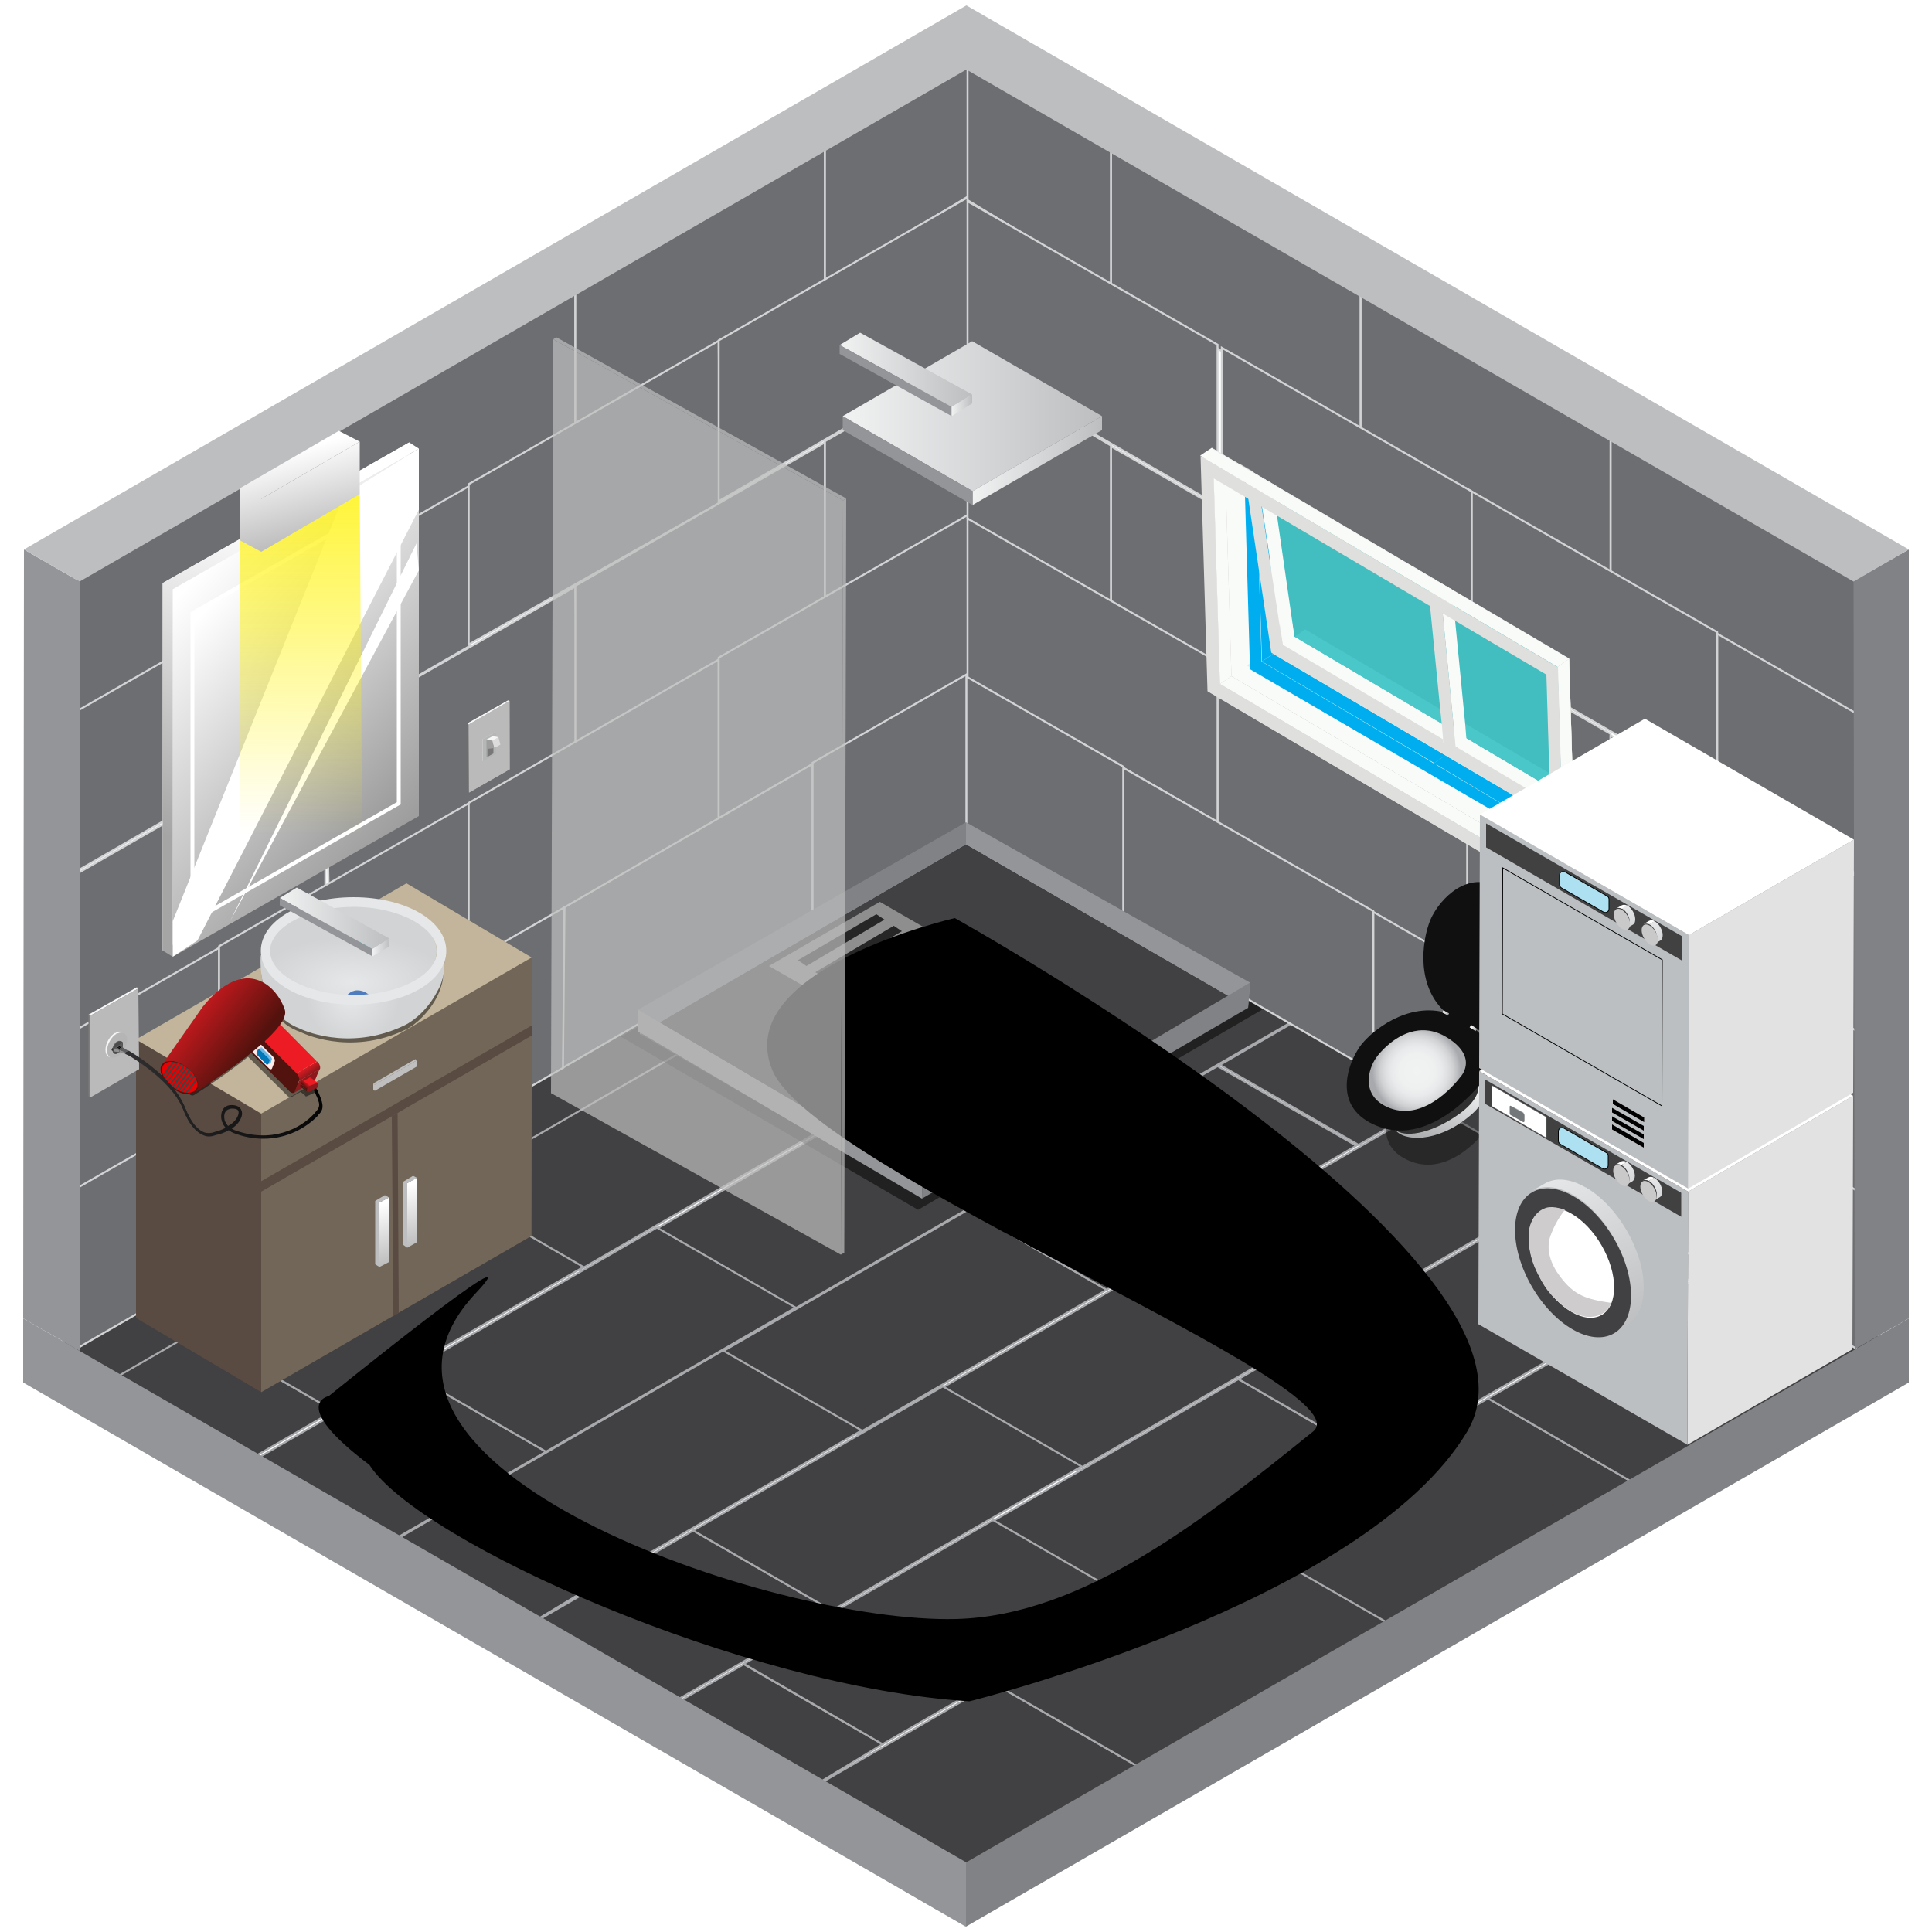 <?xml version="1.0" encoding="utf-8"?>
<!-- Generator: Adobe Illustrator 24.2.1, SVG Export Plug-In . SVG Version: 6.00 Build 0)  -->
<svg version="1.1" xmlns="http://www.w3.org/2000/svg" xmlns:xlink="http://www.w3.org/1999/xlink" x="0px" y="0px"
	 viewBox="0 0 500 500" style="enable-background:new 0 0 500 500;" xml:space="preserve">
<style type="text/css">
	.bathroom-st0{fill:#414042;stroke:#A7A9AC;stroke-width:0.5;stroke-miterlimit:10;}
	.bathroom-st1{fill:#6D6E71;stroke:#D1D3D4;stroke-width:0.5;stroke-miterlimit:10;}
	.bathroom-st2{fill:#939598;}
	.bathroom-st3{fill:#808285;}
	.bathroom-st4{fill:#BCBEC0;}
	.bathroom-st5{fill:#726658;}
	.bathroom-st6{fill:#594A42;}
	.bathroom-st7{fill:#C2B59B;}
	.bathroom-st8{fill:url(#bathroom-SVGID_1_);}
	.bathroom-st9{fill:url(#bathroom-SVGID_2_);}
	.bathroom-st10{enable-background:new    ;}
	.bathroom-st11{fill:#BFBFBF;}
	.bathroom-st12{clip-path:url(#bathroom-SVGID_4_);}
	.bathroom-st13{clip-path:url(#bathroom-SVGID_6_);}
	.bathroom-st14{opacity:0.5;}
	.bathroom-st15{fill:#020202;}
	.bathroom-st16{fill:#414042;}
	.bathroom-st17{fill:#8E8E8E;}
	.bathroom-st18{fill:#262626;}
	.bathroom-st19{fill:#153BCA;}
	.bathroom-st20{fill:#D5D6D7;}
	.bathroom-st21{fill:none;}
	.bathroom-st22{fill:#FFFFFF;}
	.bathroom-st23{fill:url(#bathroom-SVGID_7_);}
	.bathroom-st24{fill:url(#bathroom-SVGID_8_);}
	.bathroom-st25{fill:url(#bathroom-SVGID_9_);stroke:#FFFFFF;stroke-miterlimit:10;}
	.bathroom-st26{fill:url(#light_1_);}
	.bathroom-st27{fill:url(#bathroom-SVGID_10_);}
	.bathroom-st28{fill:url(#bathroom-SVGID_11_);}
	.bathroom-st29{fill:#7D7C7C;}
	.bathroom-st30{fill:#F6F6F6;}
	.bathroom-st31{fill:#BABABA;}
	.bathroom-st32{fill:#D3D3D3;}
	.bathroom-st33{fill:#B5B6B6;}
	.bathroom-st34{fill:#DCDCDC;}
	.bathroom-st35{fill:#9E9E9E;}
	.bathroom-st36{fill:url(#bathroom-SVGID_12_);stroke:#603913;stroke-miterlimit:10;}
	.bathroom-st37{fill:url(#bathroom-SVGID_13_);stroke:#603913;stroke-miterlimit:10;}
	.bathroom-st38{fill:#DFDFDE;}
	.bathroom-st39{fill:#F9FBF8;}
	.bathroom-st40{opacity:0.7;}
	.bathroom-st41{opacity:0.7;fill:#00B1B5;enable-background:new    ;}
	.bathroom-st42{fill:#C2C1C0;}
	.bathroom-st43{opacity:0.5;fill:#101010;enable-background:new    ;}
	.bathroom-st44{fill:url(#bathroom-SVGID_14_);}
	.bathroom-st45{fill:#303030;}
	.bathroom-st46{fill:#101010;}
	.bathroom-st47{fill:url(#bathroom-SVGID_15_);}
	.bathroom-st48{fill:url(#bathroom-SVGID_16_);}
	.bathroom-st49{fill:url(#bathroom-SVGID_17_);}
	.bathroom-st50{fill:url(#bathroom-SVGID_18_);}
	.bathroom-st51{fill:none;stroke:#000000;stroke-width:0.2;stroke-miterlimit:10;}
	.bathroom-st52{fill:#B5B5B6;}
	.bathroom-st53{fill:#5E5D5F;}
	.bathroom-st54{fill:#787878;}
	.bathroom-st55{fill:#58C1EF;}
	.bathroom-st56{fill:#4DABCB;}
	.bathroom-st57{fill:url(#bathroom-SVGID_19_);}
	.bathroom-st58{fill:url(#bathroom-SVGID_20_);}
	.bathroom-st59{fill:url(#bathroom-SVGID_21_);}
	.bathroom-st60{fill:url(#bathroom-SVGID_22_);}
	.bathroom-st61{opacity:0.5;enable-background:new    ;}
	.bathroom-st62{fill:url(#bathroom-SVGID_23_);}
	.bathroom-st63{fill:#4F7CBF;}
	.bathroom-st64{fill:url(#bathroom-SVGID_24_);}
	.bathroom-st65{fill:#E6E7E8;}
	.bathroom-st66{fill:url(#bathroom-SVGID_25_);}
	.bathroom-st67{fill:url(#bathroom-SVGID_26_);}
	.bathroom-st68{fill:#00AEEF;}
	.bathroom-st69{fill:#E2E2E2;}
	.bathroom-st70{fill:#BCBFC1;}
	.bathroom-st71{fill:#414142;}
	.bathroom-st72{fill:#ADE0F0;stroke:#000000;stroke-width:0.2;stroke-miterlimit:10;}
	.bathroom-st73{fill:url(#bathroom-SVGID_27_);}
	.bathroom-st74{fill:url(#bathroom-SVGID_28_);}
	.bathroom-st75{fill:#CECCCD;}
	.bathroom-st76{fill:#FFFFFF;stroke:#6D6E71;stroke-width:0.1;stroke-miterlimit:10;}
	.bathroom-st77{clip-path:url(#bathroom-SVGID_30_);enable-background:new    ;}
	.bathroom-st78{fill:#717477;}
	.bathroom-st79{fill:#74777A;}
	.bathroom-st80{fill:#777A7D;}
	.bathroom-st81{fill:#7B7D80;}
	.bathroom-st82{fill:#7E8183;}
	.bathroom-st83{fill:#818486;}
	.bathroom-st84{fill:#848789;}
	.bathroom-st85{fill:#878A8C;}
	.bathroom-st86{fill:#8A8D8F;}
	.bathroom-st87{fill:#8D9093;}
	.bathroom-st88{fill:#919396;}
	.bathroom-st89{fill:#949799;}
	.bathroom-st90{fill:#979A9C;}
	.bathroom-st91{fill:#9A9D9F;}
	.bathroom-st92{fill:#9DA0A2;}
	.bathroom-st93{clip-path:url(#bathroom-SVGID_32_);enable-background:new    ;}
	.bathroom-st94{fill:#999B9E;}
	.bathroom-st95{fill:#A6A9AB;}
	.bathroom-st96{fill:#747779;}
	.bathroom-st97{clip-path:url(#bathroom-SVGID_34_);enable-background:new    ;}
	.bathroom-st98{fill:#A0A3A5;}
	.bathroom-st99{fill:#A3A6A8;}
	.bathroom-st100{fill:#A6A8AB;}
	.bathroom-st101{fill:#A9ABAE;}
	.bathroom-st102{fill:#ACAEB0;}
	.bathroom-st103{fill:#AFB1B3;}
	.bathroom-st104{fill:#B2B4B6;}
	.bathroom-st105{fill:#B5B7B9;}
	.bathroom-st106{fill:#B8BABC;}
	.bathroom-st107{fill:#BDBFC1;}
	.bathroom-st108{fill:#C4C5C7;}
	.bathroom-st109{fill:#C7C8C9;}
	.bathroom-st110{fill:#C9CACC;}
	.bathroom-st111{fill:#CBCCCD;}
	.bathroom-st112{fill:#CCCDCF;}
	.bathroom-st113{fill:url(#bathroom-SVGID_35_);}
	.bathroom-st114{fill:#C9C9C9;}
	.bathroom-st115{fill:url(#bathroom-SVGID_36_);}
	.bathroom-st116{fill:#BCBFC1;stroke:#000000;stroke-width:0.2;stroke-miterlimit:10;}
	.bathroom-st117{fill:url(#bathroom-SVGID_37_);}
	.bathroom-st118{fill:url(#bathroom-SVGID_38_);}
	.bathroom-st119{fill:#ED1C24;}
	.bathroom-st120{fill:#8E191C;}
	.bathroom-st121{fill:url(#bathroom-SVGID_39_);}
	.bathroom-st122{fill:#52120D;}
	.bathroom-st123{fill:#FEEBE9;}
	.bathroom-st124{fill:#66B7E6;}
	.bathroom-st125{fill:#0078BA;}
	.bathroom-st126{fill:url(#bathroom-SVGID_40_);}
	.bathroom-st127{fill:url(#bathroom-SVGID_41_);}
	.bathroom-st128{fill:#969696;}
	.bathroom-st129{fill:#EA0000;}
	.bathroom-st130{fill:#606161;}
	.bathroom-st131{fill:#4C4C4C;}
	.bathroom-st132{fill:#909091;}
	.bathroom-st133{fill:#2D2D2D;}
	.bathroom-st134{fill:url(#bathroom-SVGID_42_);}
	.bathroom-st135{fill:url(#bathroom-SVGID_43_);}
	.bathroom-st136{fill:url(#bathroom-SVGID_44_);}
	.bathroom-st137{fill:url(#bathroom-SVGID_45_);}
</style>
<g id="Layer_1">
	<g id="bathroom">
		<g>
			<polygon class="bathroom-st0" points="320.5,399.2 385.1,361.9 423.7,384.3 358.4,421 			"/>
			<polygon class="bathroom-st0" points="385.1,361.9 449.6,324.7 486.8,346.1 423.7,384.3 			"/>
			<polygon class="bathroom-st0" points="199.7,468.8 257.1,435.6 298.5,459.5 242.7,494.1 			"/>
			<polygon class="bathroom-st0" points="257.1,435.6 321.6,398.4 360.7,420.9 297.5,458.9 			"/>
			<polygon class="bathroom-st0" points="256,394.2 320.5,356.9 356.4,377.7 291.8,414.9 			"/>
			<polygon class="bathroom-st0" points="320.5,356.9 385.1,319.7 421,340.4 356.4,377.6 			"/>
			<polygon class="bathroom-st0" points="163.8,447.2 192.5,430.7 228.4,451.4 199.7,468.8 			"/>
			<polygon class="bathroom-st0" points="192.5,430.6 257,393.4 292.9,414.1 228.4,451.4 			"/>
			<polygon class="bathroom-st0" points="385.7,319.4 450.2,282.1 486.1,302.9 421.6,340.1 			"/>
			<polygon class="bathroom-st0" points="242.9,359.7 307.5,322.4 343.3,343.1 278.8,380.4 			"/>
			<polygon class="bathroom-st0" points="307.4,322.4 372,285.2 407.9,305.8 343.3,343.1 			"/>
			<polygon class="bathroom-st0" points="127.1,426.3 179.4,396.1 215.3,416.8 163,447 			"/>
			<polygon class="bathroom-st0" points="179.4,396.1 244,358.8 279.9,379.5 215.3,416.8 			"/>
			<polygon class="bathroom-st0" points="185.9,350.4 250.5,313.1 286.4,333.8 221.8,371.1 			"/>
			<polygon class="bathroom-st0" points="250.5,313.1 315.1,275.9 351,296.5 286.4,333.8 			"/>
			<polygon class="bathroom-st0" points="90.3,405.5 122.5,386.8 158.3,407.5 127.1,426.3 			"/>
			<polygon class="bathroom-st0" points="122.5,386.8 187.1,349.5 223,370.2 158.4,407.5 			"/>
			<polygon class="bathroom-st0" points="315.7,275.6 380.2,238.3 416.1,259 351.6,296.3 			"/>
			<polygon class="bathroom-st0" points="168.9,318.6 233.4,281.2 269.3,302 204.8,339.2 			"/>
			<polygon class="bathroom-st0" points="233.4,281.2 298,244 333.9,264.7 269.3,302 			"/>
			<polygon class="bathroom-st0" points="55.9,383.6 105.4,355 141.3,375.7 91.1,404.7 			"/>
			<polygon class="bathroom-st0" points="105.4,355 170,317.7 205.9,338.4 141.3,375.7 			"/>
			<polygon class="bathroom-st0" points="114,308 178.6,270.7 214.4,291.4 149.9,328.7 			"/>
			<polygon class="bathroom-st0" points="178.6,270.7 243.1,233.4 279,254.1 214.4,291.4 			"/>
			<polygon class="bathroom-st0" points="19,362.6 50.6,344.4 86.4,365.1 54.6,383.5 			"/>
			<polygon class="bathroom-st0" points="50.5,344.4 115.1,307.1 151,327.9 86.4,365.1 			"/>
			<polygon class="bathroom-st0" points="243.8,233.1 308.3,195.9 344.2,216.6 279.6,253.9 			"/>
			<polygon class="bathroom-st0" points="96.4,276.9 160.9,239.7 196.8,260.4 132.3,297.7 			"/>
			<polygon class="bathroom-st0" points="160.9,239.7 225.5,202.4 261.4,223.1 196.8,260.3 			"/>
			<polygon class="bathroom-st0" points="6.5,356.9 56.7,327.1 68.8,334.1 18,363.4 			"/>
			<polygon class="bathroom-st0" points="32.9,313.4 97.5,276.1 133.4,296.8 68.8,334.1 			"/>
		</g>
		<g>
			<polygon class="bathroom-st1" points="19.6,143.8 19.6,185.3 84.2,148 84.2,106.6 			"/>
			<polygon class="bathroom-st1" points="84.2,106.3 84.2,147.9 148.9,110.5 148.9,69.2 			"/>
			<polygon class="bathroom-st1" points="148.9,69 148.9,110.6 213.5,73.3 213.5,31.9 			"/>
			<polygon class="bathroom-st1" points="213.5,31.6 213.5,73.2 250.6,50.8 250.6,9.5 			"/>
			<polygon class="bathroom-st1" points="7.6,191.1 8,232.3 56.7,204.2 56.7,162.9 			"/>
			<polygon class="bathroom-st1" points="56.7,162.8 57,204.4 121.7,167.1 121.4,125.8 			"/>
			<polygon class="bathroom-st1" points="121.3,125.3 121.3,166.8 186.4,130 186,88.2 			"/>
			<polygon class="bathroom-st1" points="186,88.1 186,129.7 250.6,92.3 250.6,51 			"/>
			<polygon class="bathroom-st1" points="19.6,226.3 19.6,267.9 84.2,230.5 84.2,189.2 			"/>
			<polygon class="bathroom-st1" points="84.2,188.9 85.2,237.2 149.9,199.9 148.9,151.8 			"/>
			<polygon class="bathroom-st1" points="148.9,151.6 148.9,193.1 213.5,155.8 213.5,114.5 			"/>
			<polygon class="bathroom-st1" points="213.5,114.2 213.5,155.7 278.2,118.5 278.2,77.1 			"/>
			<polygon class="bathroom-st1" points="6.5,274.1 6.5,315.5 56.7,286.6 56.7,245.3 			"/>
			<polygon class="bathroom-st1" points="56.7,244.9 56.7,286.5 121.3,249.2 121.3,207.9 			"/>
			<polygon class="bathroom-st1" points="121.3,207.8 121.3,249.3 186,212.1 186,170.7 			"/>
			<polygon class="bathroom-st1" points="186,170.2 186,211.8 250.6,174.5 250.6,133.2 			"/>
			<polygon class="bathroom-st1" points="16.4,309.5 16.4,351 81,313.7 81,272.4 			"/>
			<polygon class="bathroom-st1" points="80.5,272.5 80.5,314.1 145.8,276.3 146.1,234.8 			"/>
			<polygon class="bathroom-st1" points="146.1,234.8 145.7,276.3 210.3,239 210.3,197.7 			"/>
			<polygon class="bathroom-st1" points="210.3,197.4 210.3,239 275,201.6 275,160.3 			"/>
		</g>
		<g>
			<polygon class="bathroom-st1" points="481.4,144.8 481.4,186.4 416.8,149 416.8,107.7 			"/>
			<polygon class="bathroom-st1" points="416.8,107.3 416.8,148.9 352.1,111.6 352.1,70.3 			"/>
			<polygon class="bathroom-st1" points="352.1,70.1 352.1,111.6 287.5,74.3 287.5,32.9 			"/>
			<polygon class="bathroom-st1" points="287.5,32.7 287.5,74.2 250.4,51.8 250.4,10.5 			"/>
			<polygon class="bathroom-st1" points="481.4,185.2 481.4,226.7 444.4,205.3 444.4,164 			"/>
			<polygon class="bathroom-st1" points="444.4,163.6 444.4,205.1 379.7,167.9 379.7,126.5 			"/>
			<polygon class="bathroom-st1" points="380.9,127.2 380.9,168.7 316.2,131.4 316.2,90 			"/>
			<polygon class="bathroom-st1" points="315.1,89.2 315.1,130.7 250.4,93.4 250.4,52.1 			"/>
			<polygon class="bathroom-st1" points="481.4,227.3 481.4,268.9 416.8,231.6 416.8,190.3 			"/>
			<polygon class="bathroom-st1" points="416.8,189.9 415.8,238.2 351.1,200.9 352.1,152.8 			"/>
			<polygon class="bathroom-st1" points="352.1,152.6 352.1,194.2 287.5,156.9 287.5,115.5 			"/>
			<polygon class="bathroom-st1" points="287.5,115.3 287.5,156.8 250.4,134.2 250.4,93.4 			"/>
			<polygon class="bathroom-st1" points="481.4,267.3 481,308.4 444.4,287.6 444.4,246.3 			"/>
			<polygon class="bathroom-st1" points="444.4,246 444.4,287.5 379.7,250.2 379.7,208.9 			"/>
			<polygon class="bathroom-st1" points="379.7,208.7 379.7,250.2 315.1,212.9 315.1,171.6 			"/>
			<polygon class="bathroom-st1" points="315.1,171.3 315.1,212.8 250.4,175.5 250.4,134.2 			"/>
			<polygon class="bathroom-st1" points="481,308.4 480.4,349 420,314.8 420,273.4 			"/>
			<polygon class="bathroom-st1" points="420,273.1 420,314.7 355.4,277.3 355.4,236 			"/>
			<polygon class="bathroom-st1" points="355.4,235.8 355.4,277.3 290.7,240 290.7,198.7 			"/>
			<polygon class="bathroom-st1" points="290.7,198.4 290.7,240 250.1,216 250.1,175.1 			"/>
		</g>
		<g>
			<polygon class="bathroom-st2" points="6.2,142.2 20.6,150.5 20.6,349.6 6,341.2 			"/>
			<polygon class="bathroom-st3" points="494,142.2 479.7,150.3 480,349.2 494,341.2 			"/>
			<polygon class="bathroom-st4" points="6.2,142.2 250.1,1.4 494,142.2 479.7,150.5 250.1,18 20.6,150.5 			"/>
			<polygon class="bathroom-st2" points="250,498.5 249.9,498.6 6,357.8 6,341.2 250.1,482 			"/>
			<polygon class="bathroom-st3" points="494,341.2 494,357.8 250,498.6 250,482 			"/>
		</g>
		<g id="table">
			<polygon class="bathroom-st5" points="35.2,341.1 105.1,300.8 105.2,248.8 35.2,289.2 			"/>
			<polygon class="bathroom-st6" points="35.2,269.1 67.6,286.5 67.6,360.3 35.2,341.1 			"/>
			<polygon class="bathroom-st5" points="105.2,228.6 137.6,247.8 137.5,319.9 105.1,300.8 			"/>
			<polygon class="bathroom-st5" points="67.6,360.3 137.5,319.9 137.6,268 67.6,308.4 			"/>
			<polygon class="bathroom-st7" points="35.2,269 67.6,288.2 137.6,247.8 105.2,228.6 			"/>
			<g>
				<polygon class="bathroom-st6" points="67.6,305.7 67.6,308.4 137.6,268 137.6,265.4 				"/>
				<polygon class="bathroom-st6" points="101.4,288.9 102.9,288 103.2,339.8 101.8,340.5 				"/>
			</g>
			<g>
				
					<linearGradient id="bathroom-SVGID_1_" gradientUnits="userSpaceOnUse" x1="97.564" y1="188.824" x2="103.447" y2="166.69" gradientTransform="matrix(1 0 0 -1 0 500.7)">
					<stop  offset="0" style="stop-color:#FFFFFF"/>
					<stop  offset="1" style="stop-color:#9E9E9E"/>
				</linearGradient>
				<polygon class="bathroom-st8" points="100.7,326.6 98.2,327.9 98.2,311.2 100.7,309.9 				"/>
				<polygon class="bathroom-st4" points="100.7,309.9 98.2,311.2 98.2,327.9 97.1,327.2 97.1,310.8 99.6,309.3 				"/>
			</g>
			<g>
				
					<linearGradient id="bathroom-SVGID_2_" gradientUnits="userSpaceOnUse" x1="104.797" y1="193.804" x2="110.68" y2="171.671" gradientTransform="matrix(1 0 0 -1 0 500.7)">
					<stop  offset="0" style="stop-color:#FFFFFF"/>
					<stop  offset="1" style="stop-color:#9E9E9E"/>
				</linearGradient>
				<polygon class="bathroom-st9" points="107.9,321.5 105.4,322.9 105.4,306.2 107.9,304.8 				"/>
				<polygon class="bathroom-st4" points="107.9,304.8 105.4,306.2 105.4,322.9 104.4,322.2 104.4,305.8 106.9,304.3 				"/>
			</g>
			<g>
				<g>
					<g class="bathroom-st10">
						<g>
							<polygon class="bathroom-st11" points="97,282.3 97,280.7 107.9,274.4 107.9,276 							"/>
							<g class="bathroom-st10">
								<g>
									<g>
										<g>
											<defs>
												<polygon id="bathroom-SVGID_3_" points="97,282.3 97,280.7 107.9,274.4 107.9,276 												"/>
											</defs>
											<clipPath id="bathroom-SVGID_4_">
												<use xlink:href="#bathroom-SVGID_3_"  style="overflow:visible;"/>
											</clipPath>
											<g class="bathroom-st12">
												<g>
													<g>
														<g>
															<g>
																<g>
																	<defs>
																		<polyline id="bathroom-SVGID_5_" points="107.9,276 97,282.3 97,280.7 107.9,274.4 107.9,276 																		"/>
																	</defs>
																	<clipPath id="bathroom-SVGID_6_">
																		<use xlink:href="#bathroom-SVGID_5_"  style="overflow:visible;"/>
																	</clipPath>
																	<g class="bathroom-st13">
																	</g>
																</g>
															</g>
														</g>
													</g>
												</g>
											</g>
										</g>
									</g>
								</g>
							</g>
						</g>
						<g>
							<polygon class="bathroom-st11" points="97,282.3 96.6,282 96.6,280.4 97,280.7 							"/>
						</g>
						<g>
							<polygon class="bathroom-st11" points="97,280.7 96.6,280.4 107.5,274.1 107.9,274.4 							"/>
						</g>
					</g>
				</g>
			</g>
		</g>
		<g>
			<g class="bathroom-st10">
				<g class="bathroom-st14">
					<polygon class="bathroom-st15" points="326.8,261.2 237.6,313.1 160.7,268.3 249.9,216.4 					"/>
				</g>
			</g>
			<g class="bathroom-st10">
				<g>
					<polygon class="bathroom-st2" points="323.5,254.3 323,260.8 250,218.6 250,212.8 					"/>
				</g>
				<g>
					<polygon class="bathroom-st3" points="250,212.8 250,218.6 165.6,267.7 165.1,261.3 					"/>
				</g>
				<g>
					<polygon class="bathroom-st16" points="323.1,260.8 238.7,309.9 165.6,267.6 250,218.6 					"/>
				</g>
				<g>
					<polygon class="bathroom-st2" points="238.7,304.6 238.6,310.2 165.1,266.9 165.1,261.3 					"/>
				</g>
				<g>
					<polygon class="bathroom-st3" points="323.5,254.3 323,260.8 238.6,310.2 238.7,304.5 					"/>
				</g>
			</g>
			<g id="drain">
				<polygon class="bathroom-st17" points="256.5,250 227.9,266.6 199,250 227.7,233.4 				"/>
				<g>
					<g id="drain_1_">
						<polygon class="bathroom-st18" points="228.9,238 208.7,250 206.5,248.5 226.8,236.6 						"/>
					</g>
					<g id="drain_2_">
						<polygon class="bathroom-st18" points="233.4,241 213.2,253 211,251.6 231.3,239.6 						"/>
					</g>
					<g id="drain_3_">
						<polygon class="bathroom-st18" points="238.6,243.9 218.3,255.9 216.1,254.5 236.3,242.5 						"/>
					</g>
					<g id="drain_4_">
						<polygon class="bathroom-st18" points="243.3,247.1 223.1,259 220.9,257.6 241.1,245.6 						"/>
					</g>
					<g id="drain_5_">
						<polygon class="bathroom-st18" points="248.3,250 228.1,262 225.8,260.6 246.1,248.6 						"/>
					</g>
				</g>
			</g>
			<g id="shower_puddle">
				<g>
					<g id="puddle_c">
						<g>
							<g>
								<path class="bathroom-st19" d="M252,256.2c1.1,0.7,1.1,1.7,0,2.3c-1.1,0.7-2.8,0.7-3.9,0s-1.1-1.7,0-2.3S251,255.7,252,256.2z"/>
							</g>
						</g>
					</g>
				</g>
				<g id="puddle_ring4">
					<g id="ripple_outer">
						<g id="puddle_c_24_">
							<g>
								<g>
									<path class="bathroom-st20" d="M250.8,249.3c0.6,0.4,0.6,0.9,0,1.2c-0.6,0.4-1.5,0.4-2.1,0c-0.6-0.4-0.6-0.9,0-1.2
										C249.3,249,250.2,249,250.8,249.3z M248.9,250.4c0.5,0.2,1.2,0.2,1.7,0c0.5-0.2,0.5-0.7,0-0.9s-1.2-0.3-1.7,0
										C248.4,249.7,248.4,250.1,248.9,250.4"/>
								</g>
							</g>
						</g>
					</g>
					<g id="ripple_inner">
						<g id="puddle_c_21_">
							<g>
								<g>
									<path class="bathroom-st20" d="M250,249.7c0.2,0.1,0.2,0.2,0,0.4c-0.2,0.1-0.4,0.1-0.6,0s-0.2-0.2,0-0.4
										C249.6,249.7,249.9,249.7,250,249.7z M249.5,250c0.1,0.1,0.3,0.1,0.4,0c0.1-0.1,0.1-0.2,0-0.2c-0.1-0.1-0.3-0.1-0.4,0
										C249.4,249.9,249.4,250,249.5,250"/>
								</g>
							</g>
						</g>
					</g>
				</g>
				<g id="puddle_ring3">
					<g id="ripple_inner_1_">
						<g id="puddle_c_23_">
							<g>
								<g>
									<path class="bathroom-st20" d="M257.7,256.8c0.2,0.1,0.2,0.2,0,0.4c-0.2,0.1-0.4,0.1-0.6,0c-0.2-0.1-0.2-0.2,0-0.4
										C257.3,256.7,257.6,256.7,257.7,256.8z M257.2,257.1c0.1,0.1,0.3,0.1,0.4,0c0.1-0.1,0.1-0.2,0-0.2s-0.3-0.1-0.4,0
										C257.1,256.9,257.1,257,257.2,257.1"/>
								</g>
							</g>
						</g>
					</g>
					<g id="ripple_outer_1_">
						<g id="puddle_c_36_">
							<g>
								<g>
									<path class="bathroom-st20" d="M258.4,256.4c0.6,0.4,0.6,0.9,0,1.2c-0.6,0.4-1.5,0.4-2.1,0c-0.6-0.4-0.6-0.9,0-1.2
										C257,256,257.8,256,258.4,256.4z M256.6,257.4c0.5,0.2,1.2,0.2,1.7,0c0.5-0.2,0.5-0.7,0-0.9c-0.5-0.3-1.2-0.2-1.7,0
										C256.1,256.7,256.1,257.2,256.6,257.4"/>
								</g>
							</g>
						</g>
					</g>
				</g>
				<g id="puddle_ring2">
					<g id="ripple_inner_2_">
						<g id="puddle_c_20_">
							<g>
								<g>
									<path class="bathroom-st20" d="M242.5,257.4c0.2,0.1,0.2,0.2,0,0.4s-0.4,0.1-0.6,0c-0.2-0.1-0.2-0.2,0-0.4
										C242.1,257.3,242.3,257.3,242.5,257.4z M242,257.7c0.1,0.1,0.3,0.1,0.4,0c0.1-0.1,0.1-0.2,0-0.2c-0.1-0.1-0.3-0.1-0.4,0
										C241.9,257.5,241.9,257.6,242,257.7"/>
								</g>
							</g>
						</g>
					</g>
					<g id="ripple_outer_2_">
						<g id="puddle_c_19_">
							<g>
								<g>
									<path class="bathroom-st20" d="M243.3,257c0.6,0.4,0.6,0.9,0,1.2c-0.6,0.4-1.5,0.4-2.1,0c-0.6-0.4-0.6-0.9,0-1.2
										C241.7,256.6,242.7,256.6,243.3,257z M241.4,258c0.5,0.2,1.2,0.3,1.7,0s0.5-0.7,0-0.9c-0.5-0.2-1.2-0.3-1.7,0
										C240.9,257.3,240.9,257.8,241.4,258"/>
								</g>
							</g>
						</g>
					</g>
				</g>
				<g id="puddle_ring1">
					<g id="ripple_outer_3_">
						<g id="puddle_c_28_">
							<g>
								<g>
									<path class="bathroom-st20" d="M251.6,264.8c0.6,0.4,0.6,0.9,0,1.2c-0.6,0.4-1.5,0.4-2.1,0c-0.6-0.4-0.6-0.9,0-1.2
										C250.1,264.4,251,264.4,251.6,264.8z M249.7,265.8c0.5,0.2,1.2,0.3,1.7,0s0.5-0.7,0-0.9c-0.5-0.2-1.2-0.3-1.7,0
										C249.3,265.1,249.3,265.6,249.7,265.8"/>
								</g>
							</g>
						</g>
					</g>
					<g id="ripple_inner_3_">
						<g id="puddle_c_25_">
							<g>
								<g>
									<path class="bathroom-st20" d="M250.9,265.2c0.2,0.1,0.2,0.2,0,0.4c-0.2,0.1-0.4,0.1-0.6,0c-0.2-0.1-0.2-0.2,0-0.4
										C250.4,265.1,250.7,265.1,250.9,265.2z M250.3,265.5c0.1,0.1,0.3,0.1,0.4,0c0.1-0.1,0.1-0.2,0-0.2c-0.1-0.1-0.3-0.1-0.4,0
										C250.2,265.3,250.2,265.4,250.3,265.5"/>
								</g>
							</g>
						</g>
					</g>
				</g>
			</g>
		</g>
		<g>
			<line class="bathroom-st21" x1="154" y1="73.1" x2="145.9" y2="78.4"/>
			<path class="bathroom-st4" d="M230.5,114"/>
			<path class="bathroom-st4" d="M220.1,120"/>
		</g>
		<g>
			<polygon class="bathroom-st22" points="105.9,209.6 42.1,246 42.1,150.9 105.9,114.5 			"/>
			<g>
				
					<linearGradient id="bathroom-SVGID_7_" gradientUnits="userSpaceOnUse" x1="46.719" y1="347.135" x2="106.938" y2="290.003" gradientTransform="matrix(1 0 0 -1 0 500.7)">
					<stop  offset="0" style="stop-color:#FFFFFF"/>
					<stop  offset="1" style="stop-color:#9E9E9E"/>
				</linearGradient>
				<polygon class="bathroom-st23" points="108.4,211.2 44.7,247.6 44.7,152.5 108.4,116.1 				"/>
				
					<linearGradient id="bathroom-SVGID_8_" gradientUnits="userSpaceOnUse" x1="74.217" y1="363.815" x2="49.231" y2="282.399" gradientTransform="matrix(1 0 0 -1 0 500.7)">
					<stop  offset="0" style="stop-color:#FFFFFF"/>
					<stop  offset="1" style="stop-color:#A5A5A5"/>
				</linearGradient>
				<polygon class="bathroom-st24" points="108.4,116.1 105.9,114.5 42.1,150.9 42.1,246 44.7,247.6 44.7,152.5 				"/>
			</g>
			
				<linearGradient id="bathroom-SVGID_9_" gradientUnits="userSpaceOnUse" x1="51.556" y1="341.123" x2="102.018" y2="293.25" gradientTransform="matrix(1 0 0 -1 0 500.7)">
				<stop  offset="0" style="stop-color:#FFFFFF"/>
				<stop  offset="1" style="stop-color:#9E9E9E"/>
			</linearGradient>
			<polygon class="bathroom-st25" points="103.2,207.9 49.8,238.4 49.8,158.7 103.2,128.2 			"/>
			<polygon class="bathroom-st22" points="44.7,238.4 89,128.2 108.4,116.1 108.4,131.9 51.1,243.4 44.7,247.6 			"/>
			<polyline class="bathroom-st22" points="107.8,140.6 108.4,147.6 59.5,238.5 			"/>
		</g>
		<g>
			
				<linearGradient id="light_1_" gradientUnits="userSpaceOnUse" x1="77.84" y1="375.627" x2="77.992" y2="284.789" gradientTransform="matrix(1 0 0 -1 0 500.7)">
				<stop  offset="0" style="stop-color:#FFF200;stop-opacity:0.8"/>
				<stop  offset="1" style="stop-color:#FFF200;stop-opacity:0"/>
			</linearGradient>
			<polygon id="light" class="bathroom-st26" points="93.8,228.5 62.2,230.2 62.2,130 93.1,127.9 			"/>
			
				<linearGradient id="bathroom-SVGID_10_" gradientUnits="userSpaceOnUse" x1="77.087" y1="384.562" x2="85.848" y2="351.603" gradientTransform="matrix(1 0 0 -1 0 500.7)">
				<stop  offset="0" style="stop-color:#FFFFFF"/>
				<stop  offset="1" style="stop-color:#9E9E9E"/>
			</linearGradient>
			<polygon class="bathroom-st27" points="93.1,127.9 67.6,142.8 67.6,129.1 93.1,114.3 			"/>
			
				<linearGradient id="bathroom-SVGID_11_" gradientUnits="userSpaceOnUse" x1="74.895" y1="383.979" x2="83.656" y2="351.02" gradientTransform="matrix(1 0 0 -1 0 500.7)">
				<stop  offset="0" style="stop-color:#FFFFFF"/>
				<stop  offset="1" style="stop-color:#9E9E9E"/>
			</linearGradient>
			<polygon class="bathroom-st28" points="93.1,114.3 87.7,111.5 62.2,126.3 62.2,139.9 67.6,142.8 67.6,129.1 			"/>
		</g>
		<g id="lightswitch_back">
			<g>
				<g>
					<g>
						<polygon class="bathroom-st29" points="121.4,205.1 121,204.9 121,187.2 121.3,187.5 						"/>
					</g>
					<g>
						<polygon class="bathroom-st30" points="121.3,187.5 121,187.2 131.5,181.3 131.9,181.4 						"/>
					</g>
					<g>
						<polygon class="bathroom-st31" points="131.9,181.4 131.9,199.1 121.4,205.1 121.3,187.5 						"/>
					</g>
				</g>
				<g>
					<g>
						<g>
							<polygon class="bathroom-st32" points="125,197 124.9,196.9 124.9,191.3 125,191.4 							"/>
						</g>
						<g>
							<polygon class="bathroom-st32" points="125,191.4 124.9,191.3 128.3,189.4 128.4,189.4 							"/>
						</g>
						<g>
							<polygon class="bathroom-st33" points="128.4,189.4 128.4,195.1 125,197 125,191.4 							"/>
						</g>
					</g>
				</g>
			</g>
			<g>
				<g>
					<g class="bathroom-st10">
						<g>
							<polygon class="bathroom-st34" points="126.3,193.6 127.8,192.8 127.7,190.6 126.3,191.4 							"/>
						</g>
						<g>
							<polygon class="bathroom-st35" points="127.6,195.6 128.1,193.7 126.3,193.6 126.3,191.4 126.1,191.6 126.1,195.9 							"/>
						</g>
					</g>
				</g>
				<g>
					<g>
						<g class="bathroom-st10">
							<g>
								<polygon class="bathroom-st34" points="127.6,194 129.2,193 129.8,195 128.1,195.9 								"/>
							</g>
							<g>
								<polygon class="bathroom-st30" points="126.3,193.6 127.8,192.8 129.2,193 127.6,194 								"/>
							</g>
							<g>
								<polyline class="bathroom-st35" points="126.1,196 126.1,193.7 127.6,194 128.1,195.9 126.1,196 								"/>
							</g>
						</g>
					</g>
				</g>
			</g>
		</g>
		
			<linearGradient id="bathroom-SVGID_12_" gradientUnits="userSpaceOnUse" x1="139.618" y1="230.472" x2="139.618" y2="230.472" gradientTransform="matrix(1 0 0 -1 0 500.7)">
			<stop  offset="0" style="stop-color:#F1F2F2"/>
			<stop  offset="1" style="stop-color:#BCBEC0"/>
		</linearGradient>
		<path class="bathroom-st36" d="M139.6,270.2"/>
		
			<linearGradient id="bathroom-SVGID_13_" gradientUnits="userSpaceOnUse" x1="76.119" y1="193.806" x2="76.119" y2="193.806" gradientTransform="matrix(1 0 0 -1 0 500.7)">
			<stop  offset="0" style="stop-color:#F1F2F2"/>
			<stop  offset="1" style="stop-color:#BCBEC0"/>
		</linearGradient>
		<path class="bathroom-st37" d="M76.1,306.9"/>
		<g id="window_back">
			<polygon class="bathroom-st38" points="328.4,168 327.2,131.5 400.2,174.5 401.3,211 			"/>
			<g>
				<polygon class="bathroom-st39" points="318.4,174.9 322.5,172.1 325.4,170.1 328.4,168 331.2,166.1 330,125.6 327,123.9 324,122.1 
					320.9,120.2 319.7,119.6 316.8,121.6 				"/>
			</g>
			<g>
				<polygon class="bathroom-st39" points="318.4,174.9 404.7,225.7 407.7,223.7 407.7,222.3 407.5,218.5 407.4,214.6 407.4,210.9 373,190.7 
					369.9,188.9 366.8,187.1 331.2,166.1 328.4,168 325.4,170.1 322.5,172.1 				"/>
				<g class="bathroom-st40">
					<g class="bathroom-st10">
						<polygon class="bathroom-st41" points="328.4,168 327.2,131.5 400.2,174.5 401.3,211 						"/>
						<g>
							<polygon class="bathroom-st39" points="367,194.6 370,192.6 328.4,168.1 325.4,170.1 							"/>
						</g>
						<g>
							<polygon class="bathroom-st38" points="367.1,195.4 370,193.4 370,192.6 367,194.6 							"/>
						</g>
						<g>
							<polygon class="bathroom-st39" points="325.4,170.1 325.4,170.1 328.4,168.1 328.4,168 327,123.9 324,122.1 							"/>
						</g>
						<g>
							<polygon class="bathroom-st38" points="370.2,197.3 373.1,195.2 370,193.4 367.1,195.4 							"/>
						</g>
						<g>
							<polygon class="bathroom-st38" points="370.2,197.3 373.1,195.2 373.1,194.3 370.1,196.4 							"/>
						</g>
						<g>
							<polygon class="bathroom-st39" points="370.1,196.4 370.8,196.8 407.5,218.5 407.4,214.6 373.1,194.3 372.5,194.8 							"/>
						</g>
						<g>
							<polygon class="bathroom-st39" points="370.1,196.4 372.5,194.8 373.1,194.3 373,190.7 371.8,150.2 368.7,148.4 369.9,188.9 
								370,193.4 							"/>
						</g>
						<g>
							<path class="bathroom-st38" d="M322.5,172.1l85.2,50.2l-0.1-3.9l-36.8-21.7l-0.7-0.4v0.8l-3.1-1.8v-0.8L325.5,170v-0.1l-1.4-48
								l-3.1-1.8L322.5,172.1z"/>
						</g>
						<g>
							<polygon class="bathroom-st38" points="367,194.6 367.1,195.4 370.2,197.3 370.1,196.4 370,193.4 369.9,188.9 368.7,148.4 
								365.6,146.5 366.8,187.1 366.9,190.7 							"/>
						</g>
					</g>
				</g>
			</g>
			<g>
				<path class="bathroom-st42" d="M407.9,231.4l-92.5-54.5l-1.8-61l92.5,54.5L407.9,231.4z M318.4,174.9l86.4,50.9l-1.6-53.3l-86.4-50.9
					L318.4,174.9"/>
			</g>
			<g>
				<g class="bathroom-st10">
					<g>
						<polygon class="bathroom-st39" points="315.4,176.9 318.4,174.9 316.8,121.6 313.8,123.6 						"/>
					</g>
					<g>
						<polygon class="bathroom-st39" points="401.8,227.8 404.7,225.7 318.4,174.9 315.4,176.9 						"/>
					</g>
					<g>
						<polygon class="bathroom-st39" points="405,233.4 407.9,231.4 406.1,170.5 403.1,172.5 						"/>
					</g>
					<g>
						<polygon class="bathroom-st39" points="403.1,172.5 406.1,170.5 313.6,115.9 310.6,117.9 						"/>
					</g>
					<g>
						<path class="bathroom-st38" d="M405,233.4l-92.5-54.5l-1.8-60.9l92.5,54.5L405,233.4z M315.4,176.9l86.4,50.9l-1.6-53.3l-86.4-50.9
							L315.4,176.9"/>
					</g>
				</g>
			</g>
		</g>
		<g id="toilet">
			<path class="bathroom-st43" d="M384.5,292.5c0,0-9.1,12.5-19.8,7.9c-8.5-3.6-6-11.4-4.2-14.3c0.6-0.9,1.1-1.5,1.8-2.4
				c2.5-2.6,10.2-7.9,18.1-2.7C390,287.2,384.5,292.5,384.5,292.5z"/>
			
				<linearGradient id="bathroom-SVGID_14_" gradientUnits="userSpaceOnUse" x1="378.181" y1="223.876" x2="372.497" y2="207.035" gradientTransform="matrix(1 5.616738e-03 5.616738e-03 -1 -4.002 501.263)">
				<stop  offset="0" style="stop-color:#F1F2F2"/>
				<stop  offset="1" style="stop-color:#A7A9AC"/>
			</linearGradient>
			<path class="bathroom-st44" d="M361,292.3l21.6-11.3c0,0,4.5,2.7-3.1,8.5C371.9,295.5,363.4,295.6,361,292.3z"/>
			<path class="bathroom-st45" d="M361,292.3l21.6-11.3c0,0,0.8,3.6-6,8C369.9,293.5,363.3,294.5,361,292.3z"/>
			<path class="bathroom-st46" d="M383.8,279.7c0,0-13,17.5-27.4,11.7c-11.5-4.6-7.7-15.3-5.2-19.4c0.8-1.4,1.5-2.2,2.6-3.3
				c3.6-3.7,14.3-11.2,24.9-4.6C391.5,272.2,383.8,279.7,383.8,279.7z"/>
			
				<radialGradient id="bathroom-SVGID_15_" cx="391.231" cy="258.077" r="11.515" gradientTransform="matrix(0.997 7.234246e-02 7.234246e-02 -0.997 -42.067 506.215)" gradientUnits="userSpaceOnUse">
				<stop  offset="0" style="stop-color:#F1F2F2"/>
				<stop  offset="0.384" style="stop-color:#EFF0F0"/>
				<stop  offset="0.564" style="stop-color:#E9EAEB"/>
				<stop  offset="0.702" style="stop-color:#DEDFE1"/>
				<stop  offset="0.818" style="stop-color:#CFD1D2"/>
				<stop  offset="0.919" style="stop-color:#BBBDC0"/>
				<stop  offset="1" style="stop-color:#A7A9AC"/>
			</radialGradient>
			<path class="bathroom-st47" d="M377.8,278.9c0,0-8.6,11.7-18.3,7.8c-7.6-3.1-5.3-10.2-3.4-12.9c0.5-0.8,2-2.4,2.7-3
				c2.5-2.3,8.6-6.7,15.7-2.3C383,273.8,377.8,278.9,377.8,278.9z"/>
			<path class="bathroom-st46" d="M393.2,261.3c0,0,9.4-19.6-2.5-29.7c-9.4-8-17.1,0.4-19.5,4.5c-0.7,1.1-1.3,2.5-1.7,3.9
				c-1.5,4.9-3.3,17.8,7.6,24.2C390.2,271.7,393.2,261.3,393.2,261.3z"/>
			
				<linearGradient id="bathroom-SVGID_16_" gradientUnits="userSpaceOnUse" x1="520.865" y1="221.001" x2="522.444" y2="220.005" gradientTransform="matrix(0.842 -7.760885e-03 0.139 -0.963 -95.6 478.642)">
				<stop  offset="0" style="stop-color:#FFFFFF"/>
				<stop  offset="1" style="stop-color:#939598"/>
			</linearGradient>
			<path class="bathroom-st48" d="M374.7,262.8l-1.3-0.7c-0.1,0-0.1-0.1-0.1-0.1l0.2-0.4c0-0.1,0.1-0.1,0.1-0.1l1.3,0.7
				c0.1,0,0.1,0.1,0.1,0.1l-0.2,0.4C374.8,262.8,374.8,262.9,374.7,262.8z"/>
			
				<linearGradient id="bathroom-SVGID_17_" gradientUnits="userSpaceOnUse" x1="530.051" y1="197.858" x2="532.23" y2="196.841" gradientTransform="matrix(0.855 -2.451519e-02 0.155 -0.942 -102.998 464.911)">
				<stop  offset="0" style="stop-color:#FFFFFF"/>
				<stop  offset="1" style="stop-color:#939598"/>
			</linearGradient>
			<path class="bathroom-st49" d="M381.8,266.8l-1.4-0.9c-0.1-0.1-0.1-0.1,0-0.1l0.3-0.5c0.1-0.1,0.1-0.1,0.1,0l1.4,0.9
				c0.1,0.1,0.1,0.1,0,0.1l-0.3,0.5C381.9,266.8,381.9,266.9,381.8,266.8z"/>
		</g>
		
			<linearGradient id="bathroom-SVGID_18_" gradientUnits="userSpaceOnUse" x1="146.607" y1="424.699" x2="146.607" y2="424.699" gradientTransform="matrix(1 0 0 -1 0 500.7)">
			<stop  offset="0" style="stop-color:#F1F2F2"/>
			<stop  offset="1" style="stop-color:#BCBEC0"/>
		</linearGradient>
		<path class="bathroom-st50" d="M146.6,76"/>
		<path class="bathroom-st51" d="M79.9,281.2"/>
		<g id="outlet">
			<g>
				<g>
					<g>
						<polygon class="bathroom-st29" points="23.3,284 22.9,283.7 22.9,262.6 23.3,262.9 						"/>
					</g>
					<g>
						<polygon class="bathroom-st30" points="23.3,262.9 22.9,262.6 35.4,255.5 35.8,255.8 						"/>
					</g>
					<g>
						<polygon class="bathroom-st31" points="35.8,255.8 36,276.7 23.4,284 23.3,262.9 						"/>
					</g>
				</g>
				<g>
					<g class="bathroom-st10">
						<g>
							<path class="bathroom-st30" d="M31.7,267.2l0.4,0.2c-0.4-0.3-1.1-0.2-1.8,0.1l-0.4-0.2C30.6,266.9,31.3,266.9,31.7,267.2z"/>
						</g>
						<g>
							<path class="bathroom-st30" d="M28.4,273.6l-0.4-0.2c-0.4-0.3-0.7-0.8-0.7-1.7c0-1.7,1.1-3.6,2.5-4.4l0.4,0.2
								c-1.4,0.8-2.5,2.8-2.5,4.4C27.7,272.7,28,273.3,28.4,273.6z"/>
						</g>
						<g>
							<path class="bathroom-st52" d="M30.3,267.6c1.4-0.8,2.6-0.1,2.6,1.4c0,1.7-1.1,3.6-2.5,4.4c-1.4,0.8-2.6,0.1-2.6-1.4
								C27.7,270.4,28.9,268.3,30.3,267.6z"/>
						</g>
						<g>
							<path d="M29.3,271.1c0.2-0.1,0.4,0,0.4,0.2s-0.1,0.4-0.4,0.6c-0.2,0.1-0.4,0-0.4-0.2S29.1,271.2,29.3,271.1z"/>
						</g>
						<g>
							<path d="M31.3,269.6c0.2-0.1,0.4,0,0.4,0.2s-0.1,0.4-0.4,0.6c-0.2,0.1-0.4,0-0.4-0.2S31.1,269.8,31.3,269.6z"/>
						</g>
					</g>
				</g>
			</g>
		</g>
		<path class="bathroom-st53" d="M37.9,274.7"/>
		
	</g>
	<g id="gui">
		<g id="lightswitch">
			<g>
				<g>
					<g>
						<polygon class="bathroom-st29" points="121.4,205.1 121,204.9 121,187.2 121.3,187.5 						"/>
					</g>
					<g>
						<polygon class="bathroom-st30" points="121.3,187.5 121,187.2 131.4,181.3 131.8,181.4 						"/>
					</g>
					<g>
						<polygon class="bathroom-st31" points="131.8,181.4 131.9,199.1 121.4,205.1 121.3,187.5 						"/>
					</g>
				</g>
				<g>
					<g>
						<g>
							<polygon class="bathroom-st32" points="125,197 124.9,196.9 124.9,191.3 125,191.3 							"/>
						</g>
						<g>
							<polygon class="bathroom-st32" points="125,191.3 124.9,191.3 128.2,189.4 128.4,189.4 							"/>
						</g>
						<g>
							<polygon class="bathroom-st33" points="128.4,189.4 128.4,195.1 125,197 125,191.3 							"/>
						</g>
					</g>
				</g>
			</g>
			<g>
				<g>
					<g class="bathroom-st10">
						<g>
							<polygon class="bathroom-st54" points="126.1,193.8 127.7,192.8 127.7,195 126.1,195.9 							"/>
						</g>
						<g>
							<polygon class="bathroom-st34" points="127.4,191.7 129,190.8 129.5,192.7 127.9,193.6 							"/>
						</g>
						<g>
							<polygon class="bathroom-st30" points="125.9,191.4 127.5,190.5 129,190.8 127.4,191.7 							"/>
						</g>
						<g>
							<polygon class="bathroom-st35" points="127.4,191.7 127.9,193.6 126.1,193.8 126.1,195.9 125.9,195.8 125.9,191.4 							"/>
						</g>
					</g>
				</g>
			</g>
		</g>
		<g id="shower">
			<g id="shower_drops_2_">
				<g id="showerdrop4">
					<g id="drio3_6_">
						<g class="bathroom-st10">
							<g>
								<path class="bathroom-st55" d="M250.6,96.5c0.1,0.1,2.1,1.8,2.2,3.1c0.2,1.7-0.8,3.4-2.2,4.1c-1.4,0.8-2.4,0.4-2.2-1.6
									C248.6,100.6,250.6,96.7,250.6,96.5z"/>
							</g>
							<g>
								<path class="bathroom-st56" d="M249,104l-1.8-1.1c-0.4-0.2-0.7-0.8-0.5-1.8c0.2-1.5,2.1-5.4,2.2-5.6l1.8,1.1c-0.1,0.2-2,4.2-2.2,5.6
									C248.3,103.1,248.5,103.7,249,104z"/>
							</g>
						</g>
					</g>
				</g>
				<g id="showerdrop3">
					<g id="drio3_3_">
						<g class="bathroom-st10">
							<g>
								<path class="bathroom-st55" d="M258.3,103.4c0.1,0.1,2.1,1.8,2.2,3.1c0.2,1.7-0.8,3.4-2.2,4.1c-1.4,0.8-2.4,0.4-2.2-1.6
									C256.3,107.6,258.3,103.5,258.3,103.4z"/>
							</g>
							<g>
								<path class="bathroom-st56" d="M256.7,110.8l-1.8-1.1c-0.4-0.2-0.7-0.8-0.5-1.8c0.2-1.5,2.1-5.4,2.2-5.6l1.8,1.1
									c-0.1,0.2-2,4.2-2.2,5.6C256,110,256.2,110.6,256.7,110.8z"/>
							</g>
						</g>
					</g>
				</g>
				<g id="showerdrop2">
					<g id="drio3_2_">
						<g class="bathroom-st10">
							<g>
								<path class="bathroom-st55" d="M243.1,104.1c0.1,0.1,2.1,1.8,2.2,3.1c0.2,1.7-0.8,3.4-2.2,4.1c-1.4,0.8-2.4,0.4-2.2-1.6
									C241.1,108.3,243,104.3,243.1,104.1z"/>
							</g>
							<g>
								<path class="bathroom-st56" d="M241.5,111.5l-1.8-1.1c-0.4-0.2-0.7-0.8-0.5-1.8c0.2-1.5,2.1-5.4,2.2-5.6l1.8,1.1
									c-0.1,0.2-2,4.2-2.2,5.6C240.8,110.7,241,111.3,241.5,111.5z"/>
							</g>
						</g>
					</g>
				</g>
				<g id="showerdrop1">
					<g id="drio3_4_">
						<g class="bathroom-st10">
							<g>
								<path class="bathroom-st55" d="M251.3,111.8c0.1,0.1,2.1,1.8,2.2,3.1c0.2,1.7-0.8,3.4-2.2,4.1s-2.4,0.4-2.2-1.6
									C249.3,116,251.2,112.1,251.3,111.8z"/>
							</g>
							<g>
								<path class="bathroom-st56" d="M249.6,119.3l-1.8-1.1c-0.4-0.2-0.7-0.8-0.5-1.8c0.2-1.5,2.1-5.4,2.2-5.6l1.8,1.1
									c-0.1,0.2-2,4.2-2.2,5.6C249,118.5,249.2,119.1,249.6,119.3z"/>
							</g>
						</g>
					</g>
				</g>
			</g>
			<g id="shower_head">
				<g class="bathroom-st10">
					<g>
						
							<linearGradient id="bathroom-SVGID_19_" gradientUnits="userSpaceOnUse" x1="218.103" y1="393.009" x2="285.214" y2="393.009" gradientTransform="matrix(1 0 0 -1 0 500.7)">
							<stop  offset="0" style="stop-color:#F1F2F2"/>
							<stop  offset="1" style="stop-color:#BCBEC0"/>
						</linearGradient>
						<polygon class="bathroom-st57" points="285.2,107.7 251.7,127.1 218.1,107.7 251.6,88.3 						"/>
					</g>
					<g>
						
							<linearGradient id="bathroom-SVGID_20_" gradientUnits="userSpaceOnUse" x1="251.747" y1="381.488" x2="285.214" y2="381.488" gradientTransform="matrix(1 0 0 -1 0 500.7)">
							<stop  offset="0" style="stop-color:#F1F2F2"/>
							<stop  offset="1" style="stop-color:#BCBEC0"/>
						</linearGradient>
						<polygon class="bathroom-st58" points="285.2,107.7 285.2,111.3 251.7,130.7 251.7,127.1 						"/>
					</g>
					<g>
						<polygon class="bathroom-st2" points="251.7,127.1 251.7,130.7 218.1,111.3 218.1,107.7 						"/>
					</g>
				</g>
				<g>
					<g>
						
							<linearGradient id="bathroom-SVGID_21_" gradientUnits="userSpaceOnUse" x1="217.273" y1="405.004" x2="251.629" y2="405.004" gradientTransform="matrix(1 0 0 -1 0 500.7)">
							<stop  offset="0" style="stop-color:#F1F2F2"/>
							<stop  offset="1" style="stop-color:#BCBEC0"/>
						</linearGradient>
						<polygon class="bathroom-st59" points="246.3,105.3 217.3,89.3 222.6,86.1 251.6,102.1 						"/>
						<polygon class="bathroom-st2" points="217.3,89.3 217.3,91.6 246.3,107.7 246.3,105.3 						"/>
					</g>
					
						<linearGradient id="bathroom-SVGID_22_" gradientUnits="userSpaceOnUse" x1="246.298" y1="395.793" x2="251.629" y2="395.793" gradientTransform="matrix(1 0 0 -1 0 500.7)">
						<stop  offset="0" style="stop-color:#F1F2F2"/>
						<stop  offset="1" style="stop-color:#BCBEC0"/>
					</linearGradient>
					<polygon class="bathroom-st60" points="246.3,105.3 246.3,107.7 251.6,104.4 251.6,102.1 					"/>
				</g>
			</g>
		</g>
		<g id="sink_2_">
			<path class="bathroom-st61" d="M115.2,248.4c0,0-2.7,11.8-23.5,12.3c0,0-20.2,0.1-24-12.5c0,0-1.7,14.8,10.1,18.9c0,0,12.4,6.4,27.1-0.6
				c3.1-1.5,6-4.7,7.7-7.6c0.8-1.4,1.4-2.8,1.8-4.4C114.9,252.6,114.7,250.2,115.2,248.4z"/>
			<path class="bathroom-st22" d="M90.6,269"/>
			<path class="bathroom-st22" d="M70.2,257.7c0-6.3,9.1-11.3,20.4-11.3c11.3,0,20.4,5.1,20.4,11.3"/>
			
				<radialGradient id="bathroom-SVGID_23_" cx="77.092" cy="126.521" r="24.491" gradientTransform="matrix(1.021 0 0 -0.481 12.414 315.118)" gradientUnits="userSpaceOnUse">
				<stop  offset="0" style="stop-color:#E6E7E8"/>
				<stop  offset="1" style="stop-color:#D1D3D4"/>
			</radialGradient>
			<ellipse class="bathroom-st62" cx="91.3" cy="246.2" rx="21.7" ry="12"/>
			<path id="sink_water" class="bathroom-st63" d="M96.1,258.7c0-1.2-1.8-2.4-3.6-2.4c-1.8,0-3.3,1.5-3.3,2.7c0,0,1.2,0.1,3.4,0
				C94.9,258.8,96.1,258.7,96.1,258.7z"/>
			
				<radialGradient id="bathroom-SVGID_24_" cx="91.335" cy="498.049" r="12.123" fx="90.468" fy="498.154" gradientTransform="matrix(1 0 0 1 0 -240.11)" gradientUnits="userSpaceOnUse">
				<stop  offset="5.154639e-03" style="stop-color:#E6E7E8"/>
				<stop  offset="1" style="stop-color:#D1D3D4"/>
			</radialGradient>
			<path class="bathroom-st64" d="M115.2,248.4c0,0-2.8,10.8-23.7,11.2c0,0-20.2,0.1-24-12.5c0,0-1.6,14.6,10.1,19.1c0,0,12.3,6.2,27-0.8
				c3.1-1.5,5.9-4.4,7.7-7.3c0.8-1.4,1.7-2.8,2.1-4.4C115.1,251.9,114.7,250.2,115.2,248.4z"/>
			<path class="bathroom-st65" d="M91.5,260c-13.4,0-24-6.1-24-13.9s10.5-13.9,24-13.9s24,6.1,24,13.9S105,260,91.5,260z M91.5,234.7
				c-11.7,0-21.6,5.2-21.6,11.4c0,6.2,9.9,11.4,21.6,11.4s21.6-5.2,21.6-11.4C113,240,103.2,234.7,91.5,234.7z"/>
			<g id="sink_drops_2_">
				<g id="drop2">
					<g class="bathroom-st10">
						<g>
							<path class="bathroom-st55" d="M95.4,240.3c0.1,0.1,1.4,1.2,1.4,2c0.1,1.1-0.5,2.2-1.4,2.7c-0.9,0.5-1.5,0.2-1.4-1.1
								C94.1,243,95.3,240.4,95.4,240.3z"/>
						</g>
						<g>
							<path class="bathroom-st56" d="M94.4,245.2l-1.2-0.7c-0.2-0.1-0.4-0.5-0.3-1.2c0.1-0.9,1.4-3.5,1.4-3.6l1.2,0.7
								c-0.1,0.1-1.3,2.7-1.4,3.6C93.9,244.6,94,245,94.4,245.2z"/>
						</g>
					</g>
				</g>
				<g id="drop1_2_">
					<g class="bathroom-st10">
						<g>
							<path class="bathroom-st55" d="M95.4,240.4c0.1,0.1,1.4,1.2,1.4,2c0.1,1.1-0.5,2.2-1.4,2.7c-0.9,0.5-1.5,0.2-1.4-1.1
								C94.1,243.2,95.3,240.6,95.4,240.4z"/>
						</g>
						<g>
							<path class="bathroom-st56" d="M94.3,245.2l-1.2-0.7c-0.2-0.1-0.4-0.5-0.3-1.2c0.1-0.9,1.4-3.5,1.4-3.6l1.2,0.7
								c-0.1,0.1-1.3,2.7-1.4,3.6C93.9,244.7,94,245.1,94.3,245.2z"/>
						</g>
					</g>
				</g>
			</g>
			<g>
				<g>
					
						<linearGradient id="bathroom-SVGID_25_" gradientUnits="userSpaceOnUse" x1="72.388" y1="263.021" x2="100.82" y2="263.021" gradientTransform="matrix(1 0 0 -1 0 500.7)">
						<stop  offset="0" style="stop-color:#F1F2F2"/>
						<stop  offset="1" style="stop-color:#BCBEC0"/>
					</linearGradient>
					<polygon class="bathroom-st66" points="96.4,245.6 72.4,232.4 76.8,229.7 100.8,242.9 					"/>
					<polygon class="bathroom-st2" points="72.4,232.4 72.4,234.3 96.4,247.5 96.4,245.6 					"/>
				</g>
				
					<linearGradient id="bathroom-SVGID_26_" gradientUnits="userSpaceOnUse" x1="96.418" y1="255.468" x2="100.834" y2="255.468" gradientTransform="matrix(1 0 0 -1 0 500.7)">
					<stop  offset="0" style="stop-color:#F1F2F2"/>
					<stop  offset="1" style="stop-color:#BCBEC0"/>
				</linearGradient>
				<polygon class="bathroom-st67" points="96.4,245.6 96.4,247.5 100.8,244.9 100.8,242.9 				"/>
			</g>
			<path class="bathroom-st65" d="M70.3,246.5"/>
		</g>
		<g id="window_1_">
			<polygon class="bathroom-st38" points="328.6,168.1 327.4,131.7 400.2,174.6 401.3,211.1 			"/>
			<g>
				<polygon class="bathroom-st39" points="318.7,175 322.7,172.2 325.7,170.1 328.6,168.1 331.4,166.2 330.2,125.8 327.3,124 324.2,122.3 
					321.1,120.4 320,119.8 317.1,121.8 				"/>
			</g>
			<g>
				<polygon class="bathroom-st39" points="325,171.7 407.5,221.4 407.5,219.9 407.2,217.6 407.1,213.2 407.3,210.2 406.9,203.6 379.4,187.4 
					376.3,185.6 373.2,183.8 337.8,162.9 335,164.8 332,166.8 329,168.9 				"/>
				<g>
					<g class="bathroom-st10">
						<g>
							<g id="window_outside_2_" class="bathroom-st10">
								<g>
									<polygon class="bathroom-st68" points="371.2,197.5 374.1,195.5 329.5,169.2 326.6,171.2 									"/>
								</g>
								<g>
									<polygon class="bathroom-st68" points="326.6,171.2 326.6,171.2 329.5,169.2 329.5,169.2 328.2,125.1 325.1,123.3 									"/>
								</g>
								<g>
									<polygon class="bathroom-st68" points="371.2,198.3 374.1,196.3 374.1,195.5 371.2,197.5 									"/>
								</g>
								<g>
									<polygon class="bathroom-st68" points="371.2,197.5 371.8,197.9 407.4,219.2 407.2,215 374.1,195.5 373.5,195.9 									"/>
								</g>
								<g>
									<path class="bathroom-st68" d="M368,195.7l-41.5-24.5v-0.1l-1.4-47.9l-3.1-1.8l1.5,51.8l84.1,49l-0.4-3.1L371.8,198l-0.7-0.4"/>
								</g>
							</g>
						</g>
						<polygon class="bathroom-st41" points="335,164.8 328.4,126.8 404.7,171.9 407.2,207.5 						"/>
						<g>
							<polygon class="bathroom-st39" points="373.5,191.3 376.4,189.3 335,164.9 332,166.9 							"/>
						</g>
						<g>
							<polygon class="bathroom-st38" points="373.5,192.2 376.4,190.1 376.4,189.3 373.5,191.3 							"/>
						</g>
						<g>
							<polygon class="bathroom-st39" points="332,166.8 332,166.9 335,164.9 335,164.8 329.3,125.2 325.7,125.1 							"/>
						</g>
						<g>
							<polygon class="bathroom-st38" points="376.6,194 379.5,191.9 376.4,190.1 373.5,192.2 							"/>
						</g>
						<g>
							<polygon class="bathroom-st38" points="376.6,194 379.5,191.9 379.5,191.2 376.6,193.2 							"/>
						</g>
						<g>
							<polygon class="bathroom-st39" points="376.6,193.2 377.3,193.5 407.1,211.2 407.2,207.5 379.5,191.1 378.9,191.6 							"/>
						</g>
						<g>
							<polygon class="bathroom-st39" points="376.7,193.5 378.9,191.7 379.5,191.2 379.2,187.5 375.8,152.6 372.6,150.8 376,185.9 
								376.4,190.4 							"/>
						</g>
						<g>
							<path class="bathroom-st38" d="M329,168.9l78.2,46.1l0.1-3.7l-30.1-17.8l-0.7-0.4v0.8l-3.1-1.8v-0.8l-41.5-24.5v-0.1l-6.6-43.4l-3.4-2
								L329,168.9z"/>
						</g>
						<g>
							<polygon class="bathroom-st38" points="373.5,191.8 373.6,192.6 376.8,194.3 376.7,193.5 376.4,190.4 376,185.9 372.6,150.8 
								369.3,148.8 372.8,184.3 373.2,188 							"/>
						</g>
					</g>
				</g>
			</g>
			<g>
				<path class="bathroom-st42" d="M407.9,231.4l-92.2-54.4l-1.8-60.8l92.2,54.4L407.9,231.4z M318.7,175l86.1,50.8l-1.6-53.2l-86.1-50.8
					L318.7,175"/>
			</g>
			<g>
				<g class="bathroom-st10">
					<g>
						<polygon class="bathroom-st39" points="315.7,177 318.7,175 317.1,121.8 314.1,123.8 						"/>
					</g>
					<g>
						<polygon class="bathroom-st39" points="401.8,227.8 404.7,225.7 318.7,175 315.7,177 						"/>
					</g>
					<g>
						<polygon class="bathroom-st39" points="405,233.4 407.9,231.4 406.1,170.5 403.1,172.6 						"/>
					</g>
					<g>
						<polygon class="bathroom-st39" points="403.1,172.6 406.1,170.5 313.9,116.2 310.9,118.2 						"/>
					</g>
					<g>
						<path class="bathroom-st38" d="M405,233.4l-92.2-54.4l-1.8-60.8l92.2,54.5L405,233.4z M315.7,177l86.1,50.8l-1.6-53.2l-86.1-50.8
							L315.7,177"/>
					</g>
				</g>
			</g>
		</g>
		<g id="washer_2_">
			<g>
				<g class="bathroom-st10">
					<g>
						<polygon class="bathroom-st69" points="436.9,308.4 479.6,283.6 479.4,349.2 436.7,373.9 						"/>
					</g>
					<g>
						<polygon class="bathroom-st22" points="382.8,277.2 425.5,252.3 479.6,283.6 436.9,308.4 						"/>
					</g>
					<g>
						<polygon class="bathroom-st70" points="436.9,308.4 436.7,373.9 382.6,342.7 382.8,277.2 						"/>
					</g>
				</g>
			</g>
			<g class="bathroom-st10">
				<g class="bathroom-st10">
					<g>
						<polygon class="bathroom-st71" points="435.1,308.7 435.1,314.9 384.4,285.7 384.4,279.4 						"/>
					</g>
				</g>
				<g>
					<path class="bathroom-st72" d="M416.2,299.1v2.5c0,0.8-0.8,1.2-1.5,0.8l-10.9-6.3c-0.3-0.2-0.5-0.5-0.5-0.8v-2.5c0-0.8,0.8-1.2,1.5-0.8
						l10.9,6.3C416,298.4,416.2,298.7,416.2,299.1z"/>
				</g>
			</g>
			<g id="inner_washer">
				<g>
					<g class="bathroom-st10">
						<g>
							<g>
								
									<linearGradient id="bathroom-SVGID_27_" gradientUnits="userSpaceOnUse" x1="401.893" y1="196.722" x2="418.818" y2="155.236" gradientTransform="matrix(1 0 0 -1 0 500.7)">
									<stop  offset="0" style="stop-color:#E6E7E8"/>
									<stop  offset="1" style="stop-color:#BCBEC0"/>
								</linearGradient>
								<path class="bathroom-st73" d="M396.5,308.2l3.3-1.9c2.7-1.6,6.5-1.4,10.7,1.1l-3.3,1.9C403,306.8,399.2,306.7,396.5,308.2z"/>
							</g>
							<g>
								
									<linearGradient id="bathroom-SVGID_28_" gradientUnits="userSpaceOnUse" x1="407.354" y1="198.949" x2="424.278" y2="157.463" gradientTransform="matrix(1 0 0 -1 0 500.7)">
									<stop  offset="0" style="stop-color:#E6E7E8"/>
									<stop  offset="1" style="stop-color:#BCBEC0"/>
								</linearGradient>
								<path class="bathroom-st74" d="M421,342.9l-3.3,1.9c2.7-1.5,4.4-4.9,4.4-9.7c0-9.5-6.7-21.1-15-25.9l3.3-1.9c8.3,4.8,15,16.4,15,25.9
									C425.4,338,423.7,341.3,421,342.9z"/>
							</g>
						</g>
						<g>
							
								<ellipse transform="matrix(0.865 -0.502 0.502 0.865 -108.944 248.762)" class="bathroom-st16" cx="407.1" cy="326.5" rx="12.3" ry="21.1"/>
						</g>
					</g>
				</g>
				<g>
					<g class="bathroom-st10">
						<g>
							
								<ellipse transform="matrix(0.865 -0.502 0.502 0.865 -109 248.554)" class="bathroom-st22" cx="406.7" cy="326.5" rx="9" ry="15.6"/>
						</g>
					</g>
				</g>
				<path class="bathroom-st75" d="M417,337.2c0,0-1.2,3.9-6.2,3.6c-1.3-0.1-2.6-0.7-2.7-0.7c-2.7-1.1-4-2.5-5.6-4c-2.3-2-3.6-4.6-4.9-7.2
					c-2.8-5.8-1.8-11-1.8-11s0.7-4,4-5.2c0,0,1.6-0.9,5.2,0.4c0,0-2.3,2.7-3.7,6.6c-1.4,3.8,0.2,7.7,2.4,10.6c1.8,2.4,3.5,4,5.7,5
					C411.3,336.2,413.6,336.7,417,337.2z"/>
			</g>
			<g>
				<g class="bathroom-st10">
					<g>
						<polygon class="bathroom-st76" points="400.2,289.1 400.2,294.5 386.1,286.3 386.1,280.9 						"/>
					</g>
				</g>
				<g>
					<g>
						<g class="bathroom-st10">
							<g class="bathroom-st10">
								<g>
									<g>
										<g>
											<defs>
												<path id="bathroom-SVGID_29_" d="M390.8,286.2L390.8,286.2c0.1-0.1,0.2-0.1,0.2,0H391C390.9,286.1,390.9,286.1,390.8,286.2z"/>
											</defs>
											<clipPath id="bathroom-SVGID_30_">
												<use xlink:href="#bathroom-SVGID_29_"  style="overflow:visible;"/>
											</clipPath>
											<g class="bathroom-st77">
												<path class="bathroom-st78" d="M390.8,286.2L390.8,286.2C390.9,286.2,390.9,286.1,390.8,286.2L390.8,286.2
													C390.8,286.1,390.8,286.2,390.8,286.2"/>
												<path class="bathroom-st79" d="M390.8,286.1L390.8,286.1C390.9,286.1,390.9,286.1,390.8,286.1L390.8,286.1
													C390.9,286.1,390.8,286.1,390.8,286.1"/>
												<path class="bathroom-st80" d="M390.9,286.1L390.9,286.1C390.9,286.1,390.9,286.1,390.9,286.1L390.9,286.1L390.9,286.1"/>
												<path class="bathroom-st81" d="M390.9,286.1L390.9,286.1C390.9,286.1,390.9,286.1,390.9,286.1L390.9,286.1L390.9,286.1"/>
												<path class="bathroom-st82" d="M390.9,286.1L390.9,286.1C390.9,286.1,390.9,286.1,390.9,286.1L390.9,286.1L390.9,286.1"/>
												<path class="bathroom-st83" d="M390.9,286.1L390.9,286.1C390.9,286.1,390.9,286.1,390.9,286.1L390.9,286.1
													C390.9,286.1,390.9,286.1,390.9,286.1"/>
												<path class="bathroom-st84" d="M390.9,286.1L390.9,286.1L390.9,286.1L390.9,286.1L390.9,286.1"/>
												<path class="bathroom-st85" d="M390.9,286.1L390.9,286.1C391,286.1,391,286.1,390.9,286.1L390.9,286.1L390.9,286.1"/>
												<path class="bathroom-st86" d="M390.9,286.1L390.9,286.1C391,286.1,391,286.1,390.9,286.1L390.9,286.1L390.9,286.1"/>
												<path class="bathroom-st87" d="M390.9,286.1L390.9,286.1C391,286.1,391,286.1,390.9,286.1L390.9,286.1L390.9,286.1"/>
												<path class="bathroom-st88" d="M390.9,286.1L390.9,286.1C391,286.1,391,286.1,390.9,286.1L390.9,286.1
													C391,286.2,391,286.1,390.9,286.1"/>
												<path class="bathroom-st89" d="M391,286.2L391,286.2C391,286.1,391.1,286.1,391,286.2L391,286.2L391,286.2"/>
												<path class="bathroom-st90" d="M391,286.2L391,286.2C391.1,286.1,391.1,286.1,391,286.2L391,286.2L391,286.2"/>
												<path class="bathroom-st91" d="M391,286.2L391,286.2C391.1,286.1,391.1,286.1,391,286.2L391,286.2L391,286.2"/>
												<path class="bathroom-st92" d="M391,286.2L391,286.2C391.1,286.1,391.1,286.1,391,286.2L391,286.2L391,286.2"/>
											</g>
										</g>
									</g>
								</g>
							</g>
							<g class="bathroom-st10">
								<g>
									<g>
										<g>
											<defs>
												<path id="bathroom-SVGID_31_" d="M394.4,290.4L394.4,290.4c0,0,0.1-0.1,0.1-0.2h0.1C394.6,290.2,394.5,290.3,394.4,290.4z"/>
											</defs>
											<clipPath id="bathroom-SVGID_32_">
												<use xlink:href="#bathroom-SVGID_31_"  style="overflow:visible;"/>
											</clipPath>
											<g class="bathroom-st93">
												<polyline class="bathroom-st88" points="394.5,290.2 394.6,290.1 394.6,290.1 394.5,290.2 394.5,290.2 												"/>
												<path class="bathroom-st87" d="M394.5,290.2L394.5,290.2C394.6,290.2,394.6,290.2,394.5,290.2L394.5,290.2L394.5,290.2"/>
												<path class="bathroom-st86" d="M394.5,290.2L394.5,290.2C394.6,290.2,394.6,290.2,394.5,290.2L394.5,290.2L394.5,290.2"/>
												<path class="bathroom-st85" d="M394.5,290.2L394.5,290.2C394.6,290.2,394.6,290.2,394.5,290.2L394.5,290.2L394.5,290.2"/>
												<path class="bathroom-st84" d="M394.5,290.2L394.5,290.2C394.6,290.2,394.6,290.2,394.5,290.2L394.5,290.2L394.5,290.2"/>
												<path class="bathroom-st83" d="M394.5,290.2L394.5,290.2C394.6,290.2,394.6,290.2,394.5,290.2L394.5,290.2L394.5,290.2"/>
												<path class="bathroom-st82" d="M394.5,290.2L394.5,290.2C394.6,290.2,394.6,290.2,394.5,290.2L394.5,290.2L394.5,290.2"/>
												<path class="bathroom-st81" d="M394.5,290.2L394.5,290.2L394.5,290.2L394.5,290.2L394.5,290.2"/>
												<path class="bathroom-st80" d="M394.5,290.3L394.5,290.3C394.5,290.2,394.5,290.2,394.5,290.3L394.5,290.3L394.5,290.3"/>
												<path class="bathroom-st79" d="M394.5,290.3L394.5,290.3L394.5,290.3L394.5,290.3C394.4,290.3,394.5,290.3,394.5,290.3"/>
												<path class="bathroom-st78" d="M394.4,290.3L394.4,290.3C394.5,290.3,394.5,290.3,394.4,290.3L394.4,290.3
													C394.4,290.4,394.4,290.4,394.4,290.3"/>
											</g>
										</g>
									</g>
								</g>
							</g>
							<g>
								<polygon class="bathroom-st94" points="394.5,288.5 394.6,288.5 394.6,290.1 394.5,290.2 								"/>
							</g>
							<g>
								<polygon class="bathroom-st95" points="391,286.2 391.1,286.2 394.3,287.9 394.2,288 								"/>
							</g>
							<g>
								<path class="bathroom-st96" d="M394.2,288c0.2,0.1,0.3,0.4,0.3,0.5v1.7c0,0.2-0.1,0.2-0.3,0.2l-3.2-1.8c-0.2-0.1-0.3-0.3-0.3-0.5
									v-1.7c0-0.2,0.1-0.3,0.3-0.2L394.2,288z"/>
							</g>
							<g class="bathroom-st10">
								<g>
									<g>
										<g>
											<defs>
												<path id="bathroom-SVGID_33_" d="M394.2,288L394.2,288c0.2,0.1,0.4,0.3,0.4,0.5h-0.1C394.5,288.3,394.4,288.1,394.2,288z"/>
											</defs>
											<clipPath id="bathroom-SVGID_34_">
												<use xlink:href="#bathroom-SVGID_33_"  style="overflow:visible;"/>
											</clipPath>
											<g class="bathroom-st97">
												<polyline class="bathroom-st92" points="394.2,288 394.3,287.9 394.3,287.9 394.2,288 394.2,288 												"/>
												<path class="bathroom-st98" d="M394.2,288L394.2,288C394.3,288,394.3,288,394.2,288L394.2,288L394.2,288"/>
												<path class="bathroom-st99" d="M394.2,288L394.2,288C394.3,288,394.3,288,394.2,288L394.2,288L394.2,288"/>
												<path class="bathroom-st100" d="M394.2,288L394.2,288C394.3,288,394.3,288,394.2,288L394.2,288C394.3,288,394.3,288,394.2,288"/>
												<path class="bathroom-st101" d="M394.3,288L394.3,288C394.3,288,394.3,288,394.3,288L394.3,288L394.3,288"/>
												<path class="bathroom-st102" d="M394.3,288L394.3,288C394.3,288,394.3,288,394.3,288L394.3,288
													C394.3,288.1,394.3,288.1,394.3,288"/>
												<path class="bathroom-st103" d="M394.3,288.1L394.3,288.1C394.3,288,394.3,288,394.3,288.1L394.3,288.1L394.3,288.1"/>
												<path class="bathroom-st104" d="M394.3,288.1L394.3,288.1C394.3,288.1,394.3,288.1,394.3,288.1L394.3,288.1
													C394.3,288.1,394.3,288.1,394.3,288.1"/>
												<path class="bathroom-st105" d="M394.3,288.1L394.3,288.1L394.3,288.1L394.3,288.1L394.3,288.1"/>
												<path class="bathroom-st106" d="M394.3,288.1L394.3,288.1C394.4,288.1,394.4,288.1,394.3,288.1L394.3,288.1L394.3,288.1"/>
												<path class="bathroom-st107" d="M394.3,288.1L394.3,288.1C394.4,288.1,394.4,288.1,394.3,288.1L394.3,288.1L394.3,288.1"/>
												<path class="bathroom-st108" d="M394.3,288.1L394.3,288.1C394.4,288.1,394.4,288.1,394.3,288.1L394.3,288.1L394.3,288.1"/>
												<path class="bathroom-st109" d="M394.3,288.1L394.3,288.1C394.4,288.1,394.4,288.1,394.3,288.1L394.3,288.1
													C394.4,288.1,394.3,288.1,394.3,288.1"/>
												<path class="bathroom-st110" d="M394.4,288.1L394.4,288.1L394.4,288.1L394.4,288.1L394.4,288.1"/>
												<path class="bathroom-st111" d="M394.4,288.1L394.4,288.1C394.4,288.1,394.4,288.1,394.4,288.1L394.4,288.1
													C394.4,288.2,394.4,288.2,394.4,288.1"/>
												<path class="bathroom-st112" d="M394.4,288.2L394.4,288.2C394.4,288.2,394.4,288.2,394.4,288.2L394.4,288.2L394.4,288.2"/>
												<path class="bathroom-st111" d="M394.4,288.2L394.4,288.2C394.4,288.2,394.4,288.2,394.4,288.2L394.4,288.2L394.4,288.2"/>
												<path class="bathroom-st110" d="M394.4,288.2L394.4,288.2C394.5,288.2,394.5,288.2,394.4,288.2L394.4,288.2L394.4,288.2"/>
												<path class="bathroom-st109" d="M394.4,288.2L394.4,288.2C394.5,288.2,394.5,288.2,394.4,288.2L394.4,288.2
													C394.4,288.3,394.4,288.2,394.4,288.2"/>
												<path class="bathroom-st108" d="M394.4,288.3L394.4,288.3C394.5,288.2,394.5,288.2,394.4,288.3L394.4,288.3L394.4,288.3"/>
												<path class="bathroom-st107" d="M394.4,288.3L394.4,288.3C394.5,288.3,394.5,288.3,394.4,288.3L394.4,288.3L394.4,288.3"/>
												<path class="bathroom-st106" d="M394.4,288.3L394.4,288.3C394.5,288.3,394.5,288.3,394.4,288.3L394.4,288.3L394.4,288.3"/>
												<path class="bathroom-st105" d="M394.4,288.3L394.4,288.3C394.5,288.3,394.5,288.3,394.4,288.3L394.4,288.3
													C394.4,288.4,394.4,288.3,394.4,288.3"/>
												<path class="bathroom-st104" d="M394.5,288.4L394.5,288.4C394.5,288.3,394.5,288.3,394.5,288.4L394.5,288.4L394.5,288.4"/>
												<path class="bathroom-st103" d="M394.5,288.4L394.5,288.4L394.5,288.4L394.5,288.4L394.5,288.4"/>
												<path class="bathroom-st102" d="M394.5,288.4L394.5,288.4L394.5,288.4L394.5,288.4L394.5,288.4"/>
												<path class="bathroom-st101" d="M394.5,288.4L394.5,288.4C394.5,288.4,394.6,288.4,394.5,288.4L394.5,288.4
													C394.5,288.4,394.5,288.4,394.5,288.4"/>
												<path class="bathroom-st100" d="M394.5,288.4L394.5,288.4C394.6,288.4,394.6,288.4,394.5,288.4L394.5,288.4L394.5,288.4"/>
												<path class="bathroom-st99" d="M394.5,288.4L394.5,288.4C394.6,288.4,394.6,288.4,394.5,288.4L394.5,288.4L394.5,288.4"/>
												<path class="bathroom-st98" d="M394.5,288.4L394.5,288.4C394.6,288.4,394.6,288.4,394.5,288.4L394.5,288.4L394.5,288.4"/>
												<path class="bathroom-st92" d="M394.5,288.4L394.5,288.4C394.6,288.4,394.6,288.4,394.5,288.4L394.5,288.4
													C394.5,288.5,394.5,288.5,394.5,288.4"/>
												<path class="bathroom-st91" d="M394.5,288.5L394.5,288.5C394.6,288.4,394.6,288.4,394.5,288.5L394.5,288.5L394.5,288.5"/>
												<path class="bathroom-st90" d="M394.5,288.5L394.5,288.5C394.6,288.5,394.6,288.5,394.5,288.5L394.5,288.5L394.5,288.5"/>
												<path class="bathroom-st89" d="M394.5,288.5L394.5,288.5C394.6,288.5,394.6,288.5,394.5,288.5L394.5,288.5L394.5,288.5"/>
												<path class="bathroom-st88" d="M394.5,288.5L394.5,288.5C394.6,288.5,394.6,288.5,394.5,288.5L394.5,288.5
													C394.5,288.5,394.5,288.5,394.5,288.5"/>
											</g>
										</g>
									</g>
								</g>
							</g>
						</g>
					</g>
				</g>
			</g>
			<g>
				<g class="bathroom-st10">
					<g>
						<path class="bathroom-st22" d="M418.1,301.4l1.4-0.8c0.4-0.2,0.9-0.2,1.5,0.1l-1.4,0.8C419,301.2,418.4,301.2,418.1,301.4z"/>
					</g>
					<g>
						
							<linearGradient id="bathroom-SVGID_35_" gradientUnits="userSpaceOnUse" x1="420.796" y1="199.734" x2="422.593" y2="193.545" gradientTransform="matrix(1 0 0 -1 0 500.7)">
							<stop  offset="0" style="stop-color:#E6E7E8"/>
							<stop  offset="1" style="stop-color:#D1D3D4"/>
						</linearGradient>
						<path class="bathroom-st113" d="M422.5,305.7l-1.4,0.8c0.4-0.2,0.6-0.7,0.6-1.4c0-1.3-0.9-3-2.1-3.6l1.4-0.8c1.2,0.7,2.1,2.3,2.1,3.6
							C423.1,305,422.8,305.5,422.5,305.7z"/>
					</g>
					<g>
						
							<ellipse transform="matrix(0.865 -0.502 0.502 0.865 -95.912 251.99)" class="bathroom-st114" cx="419.6" cy="303.9" rx="1.7" ry="3"/>
					</g>
				</g>
			</g>
			<g>
				<g class="bathroom-st10">
					<g>
						<path class="bathroom-st22" d="M425.2,305.5l1.4-0.8c0.4-0.2,0.9-0.2,1.5,0.1l-1.4,0.8C426.1,305.3,425.5,305.3,425.2,305.5z"/>
					</g>
					<g>
						
							<linearGradient id="bathroom-SVGID_36_" gradientUnits="userSpaceOnUse" x1="427.904" y1="195.649" x2="429.701" y2="189.459" gradientTransform="matrix(1 0 0 -1 0 500.7)">
							<stop  offset="0" style="stop-color:#E6E7E8"/>
							<stop  offset="1" style="stop-color:#D1D3D4"/>
						</linearGradient>
						<path class="bathroom-st115" d="M429.6,309.8l-1.4,0.8c0.4-0.2,0.6-0.7,0.6-1.4c0-1.3-0.9-3-2.1-3.6l1.4-0.8c1.2,0.7,2.1,2.3,2.1,3.6
							C430.2,309.1,429.9,309.6,429.6,309.8z"/>
					</g>
					<g>
						
							<ellipse transform="matrix(0.865 -0.502 0.502 0.865 -97.009 256.082)" class="bathroom-st114" cx="426.6" cy="308" rx="1.7" ry="3"/>
					</g>
				</g>
			</g>
		</g>
		<g id="dryer_2_">
			<g>
				<g>
					<g class="bathroom-st10">
						<g>
							<polygon class="bathroom-st69" points="437.1,242 479.8,217.3 479.6,282.8 436.9,307.6 							"/>
						</g>
						<g>
							<polygon class="bathroom-st22" points="383,210.8 425.7,186 479.8,217.3 437.1,242 							"/>
						</g>
						<g>
							<polygon class="bathroom-st70" points="437.1,242 436.9,307.6 382.8,276.4 383,210.8 							"/>
						</g>
						<g>
							<polygon class="bathroom-st116" points="430.2,248.4 430.1,286.2 388.8,262.4 388.9,224.6 							"/>
						</g>
					</g>
				</g>
				<g class="bathroom-st10">
					<g class="bathroom-st10">
						<g>
							<polygon class="bathroom-st71" points="435.3,242.3 435.3,248.6 384.6,219.3 384.6,213.1 							"/>
						</g>
					</g>
					<g>
						<path class="bathroom-st72" d="M416.4,232.7v2.5c0,0.8-0.8,1.2-1.5,0.8l-10.8-6.2c-0.3-0.2-0.5-0.5-0.5-0.8v-2.5c0-0.8,0.8-1.2,1.5-0.8
							l10.8,6.2C416.2,232,416.4,232.4,416.4,232.7z"/>
					</g>
				</g>
				<g>
					<g class="bathroom-st10">
						<g>
							<path class="bathroom-st22" d="M418.3,235.1l1.4-0.8c0.4-0.2,0.9-0.2,1.5,0.1l-1.4,0.8C419.1,234.9,418.6,234.9,418.3,235.1z"/>
						</g>
						<g>
							
								<linearGradient id="bathroom-SVGID_37_" gradientUnits="userSpaceOnUse" x1="420.99" y1="266.082" x2="422.787" y2="259.892" gradientTransform="matrix(1 0 0 -1 0 500.7)">
								<stop  offset="0" style="stop-color:#E6E7E8"/>
								<stop  offset="1" style="stop-color:#D1D3D4"/>
							</linearGradient>
							<path class="bathroom-st117" d="M422.6,239.3l-1.4,0.8c0.4-0.2,0.6-0.7,0.6-1.4c0-1.3-0.9-3-2.1-3.6l1.4-0.8c1.2,0.7,2.1,2.3,2.1,3.6
								C423.2,238.7,423,239.1,422.6,239.3z"/>
						</g>
						<g>
							
								<ellipse transform="matrix(0.865 -0.502 0.502 0.865 -62.551 243.095)" class="bathroom-st114" cx="419.7" cy="237.6" rx="1.7" ry="3"/>
						</g>
					</g>
				</g>
				<g>
					<g class="bathroom-st10">
						<g>
							<path class="bathroom-st22" d="M425.4,239.1l1.4-0.8c0.4-0.2,0.9-0.2,1.5,0.1l-1.4,0.8C426.3,239,425.7,239,425.4,239.1z"/>
						</g>
						<g>
							
								<linearGradient id="bathroom-SVGID_38_" gradientUnits="userSpaceOnUse" x1="428.097" y1="261.996" x2="429.894" y2="255.807" gradientTransform="matrix(1 0 0 -1 0 500.7)">
								<stop  offset="0" style="stop-color:#E6E7E8"/>
								<stop  offset="1" style="stop-color:#D1D3D4"/>
							</linearGradient>
							<path class="bathroom-st118" d="M429.7,243.4l-1.4,0.8c0.4-0.2,0.6-0.7,0.6-1.4c0-1.3-0.9-3-2.1-3.6l1.4-0.8c1.2,0.7,2.1,2.3,2.1,3.6
								C430.3,242.7,430.1,243.2,429.7,243.4z"/>
						</g>
						<g>
							
								<ellipse transform="matrix(0.865 -0.502 0.502 0.865 -63.642 247.221)" class="bathroom-st114" cx="426.9" cy="241.7" rx="1.7" ry="3"/>
						</g>
					</g>
				</g>
			</g>
			<g>
				<g>
					<g>
						<polygon points="425.4,293.6 425.4,294.8 417.2,290.1 417.2,288.9 						"/>
					</g>
				</g>
			</g>
			<g>
				<g>
					<g>
						<polygon points="425.4,291.4 425.4,292.6 417.2,287.9 417.2,286.7 						"/>
					</g>
				</g>
			</g>
			<g>
				<g>
					<g>
						<polygon points="425.5,289.2 425.5,290.4 417.4,285.7 417.4,284.5 						"/>
					</g>
				</g>
			</g>
			<g>
				<g>
					<g>
						<polygon points="425.4,295.8 425.4,297 417.2,292.3 417.2,291 						"/>
					</g>
				</g>
			</g>
		</g>
		<g id="hairdryer_full">
			<g id="hairdryer">
				<g class="bathroom-st14">
					<g>
						<g class="bathroom-st10">
							<g>
								<path d="M80.7,280.9l-5.4,3.1c0.1-0.1,0.2-0.1,0.3-0.3l5.4-3.1C81,280.8,80.8,280.8,80.7,280.9z"/>
							</g>
							<g>
								<polygon points="76.8,280.8 82.1,277.8 81,280.7 75.6,283.7 								"/>
							</g>
							<g>
								<path d="M65.9,268.7c0.1,0.1,0.3,0.1,0.4,0.3l9.8,9.8c0.6,0.6,0.9,1.4,0.7,2l-1.1,2.8c-0.1,0.4-0.6,0.5-1,0.2
									c-0.1-0.1-0.3-0.1-0.4-0.3l-9.9-9.8c-0.6-0.6-0.9-1.5-0.7-2l1.1-2.8C65,268.5,65.5,268.5,65.9,268.7z"/>
							</g>
						</g>
					</g>
					<g>
						<path d="M51.9,261.5l-9.7,15.9l7,5.9c0.3,0.2,0.7,0.3,1,0.1c3.7-2.3,24.6-15.9,22.8-21.1C71.2,256.6,63.1,247.8,51.9,261.5z"
							/>
					</g>
					<g>
						<g>
							<path d="M79.9,280l1.9,1.4c-0.1-0.1-0.2-0.1-0.4,0l-1.9-1.4C79.7,279.9,79.8,279.9,79.9,280z"/>
						</g>
						<g>
							<path d="M79.3,283.7l-1.9-1.4c-0.1-0.1-0.1-0.1-0.1-0.4l1.9,1.4C79.1,283.5,79.1,283.7,79.3,283.7z"/>
						</g>
						<g>
							<polygon points="79.7,282.1 77.8,280.8 79.5,280 81.5,281.4 							"/>
						</g>
						<g>
							<polygon points="79.1,283.4 77.2,282 77.2,281.6 79.1,283 							"/>
						</g>
						<g>
							<path d="M79.1,283l-1.9-1.4c0-0.3,0.3-0.7,0.6-0.8l1.9,1.4C79.4,282.3,79.1,282.7,79.1,283z"/>
						</g>
						<g>
							<path d="M81.5,281.4c0.3-0.1,0.5,0,0.4,0.3l-0.1,0.4c0,0.3-0.3,0.7-0.6,0.8l-1.8,0.8c-0.3,0.1-0.5,0-0.5-0.4l0.1-0.4
								c0-0.3,0.3-0.7,0.6-0.8L81.5,281.4z"/>
						</g>
					</g>
				</g>
				<g>
					<g class="bathroom-st10">
						<g>
							<path class="bathroom-st119" d="M65.8,267.6l5.4-3.1c0.2-0.1,0.5-0.1,0.8,0.1l-5.4,3.1C66.2,267.5,65.9,267.4,65.8,267.6z"/>
						</g>
						<g>
							<path class="bathroom-st119" d="M66.5,267.6l5.4-3.1c0.1,0.1,0.3,0.1,0.4,0.3l-5.4,3.1C66.8,267.8,66.6,267.7,66.5,267.6z"/>
						</g>
						<g>
							<path class="bathroom-st120" d="M81.3,279.8l-5.4,3.1c0.1-0.1,0.2-0.1,0.3-0.3l5.4-3.1C81.5,279.7,81.4,279.8,81.3,279.8z"/>
						</g>
						<g>
							<polygon class="bathroom-st120" points="77.4,279.8 82.7,276.7 81.5,279.6 76.2,282.7 							"/>
						</g>
						<g>
							<polygon class="bathroom-st119" points="66.9,267.9 72.2,264.8 82,274.7 76.7,277.8 							"/>
						</g>
						<g>
							
								<linearGradient id="bathroom-SVGID_39_" gradientUnits="userSpaceOnUse" x1="80.265" y1="222.667" x2="78.787" y2="224.802" gradientTransform="matrix(1 0 0 -1 0 500.7)">
								<stop  offset="3.095709e-06" style="stop-color:#8E191C"/>
								<stop  offset="1" style="stop-color:#ED1C24"/>
							</linearGradient>
							<path class="bathroom-st121" d="M76.7,277.8l5.4-3.1c0.6,0.6,0.9,1.4,0.7,2l-5.4,3.1C77.5,279.3,77.2,278.3,76.7,277.8z"/>
						</g>
						<g>
							<path class="bathroom-st122" d="M66.5,267.6c0.1,0.1,0.3,0.1,0.4,0.3l9.8,9.8c0.6,0.6,0.9,1.4,0.7,2l-1.1,2.8c-0.1,0.4-0.6,0.5-1,0.2
								c-0.1-0.1-0.3-0.1-0.4-0.3l-9.8-9.8c-0.6-0.6-0.9-1.5-0.7-2l1.1-2.8C65.6,267.5,66,267.4,66.5,267.6z"/>
						</g>
						<g>
							<path class="bathroom-st123" d="M64.5,267.3c0.1,0.1,0.1,0.1,0.2,0.2l6,6c0.4,0.4,0.5,0.9,0.4,1.2l-0.7,1.8c-0.1,0.3-0.4,0.3-0.7,0.1
								c-0.1-0.1-0.1-0.1-0.2-0.2l-6-6c-0.4-0.4-0.5-0.9-0.4-1.2l0.7-1.8C64,267.1,64.3,267.1,64.5,267.3z"/>
						</g>
					</g>
					<g>
						<g class="bathroom-st10">
							<g>
								<path class="bathroom-st124" d="M66.8,271.5l0.7-0.4c0.1-0.1,0.2,0,0.3,0l-0.7,0.4C66.9,271.5,66.8,271.5,66.8,271.5z"/>
							</g>
							<g>
								<path class="bathroom-st124" d="M67.1,271.5l0.7-0.4c0.1,0,0.1,0.1,0.1,0.1l-0.7,0.4C67.1,271.6,67.1,271.6,67.1,271.5z"/>
							</g>
							<g>
								<polygon class="bathroom-st124" points="69.6,274.7 70.3,274.3 70.1,275 69.4,275.4 								"/>
							</g>
							<g>
								<path class="bathroom-st124" d="M70,275.1l-0.7,0.4c0.1,0,0.1-0.1,0.1-0.1L70,275C70.1,275,70,275,70,275.1z"/>
							</g>
							<g>
								<polygon class="bathroom-st124" points="67.2,271.6 67.8,271.2 70.1,273.5 69.4,273.9 								"/>
							</g>
							<g>
								<path class="bathroom-st124" d="M69.4,273.9l0.7-0.4c0.2,0.2,0.4,0.6,0.2,0.8l-0.7,0.4C69.8,274.5,69.6,274.1,69.4,273.9z"/>
							</g>
							<g>
								<path class="bathroom-st125" d="M67.1,271.5c0.1,0,0.1,0.1,0.1,0.1l2.3,2.3c0.2,0.2,0.4,0.6,0.2,0.8l-0.3,0.7
									c-0.1,0.1-0.2,0.1-0.4,0.1c-0.1,0-0.1-0.1-0.1-0.1l-2.3-2.3c-0.2-0.2-0.3-0.6-0.2-0.7l0.3-0.7
									C66.7,271.5,66.9,271.5,67.1,271.5z"/>
							</g>
						</g>
					</g>
				</g>
				<g>
					
						<linearGradient id="bathroom-SVGID_40_" gradientUnits="userSpaceOnUse" x1="-61.219" y1="154.451" x2="-46.563" y2="134.94" gradientTransform="matrix(0.967 -0.256 -0.256 -0.967 144.203 391.041)">
						<stop  offset="0" style="stop-color:#ED1C24"/>
						<stop  offset="1" style="stop-color:#52120D"/>
					</linearGradient>
					<path class="bathroom-st126" d="M52.5,260.5l-10.6,15.1l9.1,6.8c0,0,24.7-15.4,22.7-21.1C71.8,255.5,63.7,246.8,52.5,260.5z"/>
				</g>
				<g>
					<g>
						<path class="bathroom-st119" d="M80.4,278.9l1.9,1.4c-0.1-0.1-0.2-0.1-0.4,0l-1.9-1.4C80.3,278.8,80.4,278.8,80.4,278.9z"/>
					</g>
					<g>
						<path class="bathroom-st122" d="M79.7,282.7l-1.9-1.4c-0.1-0.1-0.1-0.1-0.1-0.4l1.9,1.4C79.7,282.4,79.7,282.5,79.7,282.7z"/>
					</g>
					<g>
						<polygon class="bathroom-st119" points="80.3,281.1 78.4,279.8 80.1,278.9 82,280.3 						"/>
					</g>
					<g>
						<polygon class="bathroom-st122" points="79.7,282.3 77.7,280.9 77.8,280.6 79.7,281.8 						"/>
					</g>
					<g>
						
							<linearGradient id="bathroom-SVGID_41_" gradientUnits="userSpaceOnUse" x1="111.335" y1="258.786" x2="112.207" y2="259.821" gradientTransform="matrix(0.996 9.002136e-02 9.002136e-02 -0.996 -55.535 528.804)">
							<stop  offset="3.095709e-06" style="stop-color:#52120D"/>
							<stop  offset="1" style="stop-color:#ED1C24"/>
						</linearGradient>
						<path class="bathroom-st127" d="M79.7,281.8l-1.9-1.4c0-0.3,0.3-0.7,0.6-0.8l1.9,1.4C80,281.2,79.7,281.6,79.7,281.8z"/>
					</g>
					<g>
						<path class="bathroom-st120" d="M82,280.3c0.3-0.1,0.5,0,0.4,0.3l-0.1,0.4c0,0.3-0.3,0.7-0.6,0.8l-1.8,0.8c-0.3,0.1-0.5,0-0.5-0.4
							l0.1-0.4c0-0.3,0.3-0.7,0.6-0.8L82,280.3z"/>
					</g>
				</g>
				<g>
					<g>
						<g>
							<path class="bathroom-st128" d="M44.4,274.7c2.4,0.1,5.3,2.2,6.4,4.5c1.1,2.4,0.1,4-2.4,3.9c-2.4-0.1-5.3-2.2-6.5-4.5
								C40.9,276.2,42,274.5,44.4,274.7z"/>
						</g>
					</g>
				</g>
				<g id="hot_circle">
					<g>
						<g>
							<path class="bathroom-st129" d="M44.4,274.7c2.4,0.1,5.3,2.2,6.4,4.5c1.1,2.4,0.1,4-2.4,3.9c-2.4-0.1-5.3-2.2-6.5-4.5
								C40.9,276.3,42,274.6,44.4,274.7z"/>
						</g>
					</g>
				</g>
				<g>
					<polygon class="bathroom-st16" points="41.9,278.4 44.8,274.6 45.3,274.7 42.3,278.6 					"/>
					<polygon class="bathroom-st16" points="42.4,279.2 45.7,274.9 46.1,275 42.7,279.5 					"/>
					<polygon class="bathroom-st16" points="43.1,279.9 46.6,275.3 46.9,275.5 43.4,280.1 					"/>
					
						<rect x="42.7" y="278.1" transform="matrix(0.608 -0.794 0.794 0.608 -203.044 145.505)" class="bathroom-st16" width="6" height="0.4"/>
					<polygon class="bathroom-st16" points="44.4,281.2 48.2,276.2 48.5,276.5 44.8,281.5 					"/>
					<polygon class="bathroom-st16" points="45.3,281.7 48.9,276.7 49.3,277 45.6,282 					"/>
					<polygon class="bathroom-st16" points="46,282.1 49.6,277.4 50,277.7 46.4,282.4 					"/>
					<polygon class="bathroom-st16" points="46.9,282.5 50.1,278.2 50.5,278.4 47.2,282.7 					"/>
					<polygon class="bathroom-st16" points="47.9,282.8 50.7,279.2 51.1,279.5 48.2,283.1 					"/>
				</g>
				<g>
					<g>
						<g>
							<path class="bathroom-st122" d="M44.4,274.6c2.4,0.1,5.4,2.3,6.5,4.6s0.1,4.1-2.4,4c-2.4-0.1-5.4-2.3-6.5-4.6
								C40.8,276.2,41.9,274.4,44.4,274.6z M48.4,282.8c2.3,0.1,3.3-1.5,2.3-3.7c-1.1-2.3-3.8-4.1-6.1-4.3c-2.3-0.2-3.3,1.5-2.3,3.7
								C43.4,280.7,46.1,282.7,48.4,282.8"/>
						</g>
					</g>
				</g>
			</g>
			<g id="hairdryer_cord">
				<g id="dry_plug_2_">
					<g>
						<g>
							<g class="bathroom-st10">
								<g>
									<path class="bathroom-st130" d="M31.3,269.5l0.2,0.1c-0.2-0.2-0.6-0.1-1,0.1l-0.2-0.1C30.6,269.3,31,269.3,31.3,269.5z"/>
								</g>
								<g>
									<path class="bathroom-st130" d="M29.7,272.7l-0.2-0.1c-0.2-0.2-0.4-0.4-0.4-0.8c-0.1-0.8,0.5-1.8,1.2-2.3l0.2,0.1
										c-0.7,0.4-1.2,1.5-1.2,2.3C29.3,272.3,29.4,272.5,29.7,272.7z"/>
								</g>
								<g>
									<path class="bathroom-st131" d="M30.5,269.6c0.7-0.4,1.3-0.1,1.3,0.7s-0.5,1.8-1.3,2.3c-0.7,0.4-1.3,0.1-1.3-0.7
										C29.2,271.1,29.7,270,30.5,269.6z"/>
								</g>
							</g>
						</g>
						<g>
							<g class="bathroom-st10">
								<g>
									<polygon class="bathroom-st132" points="30.9,272.3 29.4,272.1 29.4,271.4 30.9,271.7 									"/>
								</g>
								<g>
									<polygon class="bathroom-st53" points="30.9,271.7 29.4,271.4 31.6,269.9 31.8,271.1 									"/>
								</g>
								<g>
									<polygon class="bathroom-st133" points="31.8,271.1 31.8,271.7 30.9,272.3 30.9,271.7 									"/>
								</g>
							</g>
						</g>
					</g>
					<g>
						<g class="bathroom-st10">
							<g>
								<polygon class="bathroom-st132" points="32.5,272.8 30.9,272.3 30.9,271.7 32.4,272.4 								"/>
							</g>
							<g>
								<polygon class="bathroom-st53" points="32.4,272.4 30.9,271.7 31.8,271.1 33.1,271.9 								"/>
							</g>
							<g>
								<polygon class="bathroom-st131" points="33.1,271.9 33.2,272.3 32.5,272.8 32.4,272.4 								"/>
							</g>
						</g>
					</g>
					<g>
						<polygon points="30.6,271.2 30.3,271.2 31.1,270.6 31.3,270.7 						"/>
					</g>
					<g>
						<polygon points="30.9,271.4 30.6,271.3 31.3,270.8 31.5,270.8 						"/>
					</g>
				</g>
				<g>
					<g class="bathroom-st10">
						<g class="bathroom-st10">
							<g>
								
									<radialGradient id="bathroom-SVGID_42_" cx="84.366" cy="218.518" r="69.428" gradientTransform="matrix(1 0 0 -1 0 500.7)" gradientUnits="userSpaceOnUse">
									<stop  offset="0" style="stop-color:#000000"/>
									<stop  offset="1" style="stop-color:#414042"/>
								</radialGradient>
								<path class="bathroom-st134" d="M68.2,294.7c-2.4,0-5-0.4-7.8-1.5c-0.2-0.1-0.7-0.3-1.2-0.7c-1.2,0.7-2.5,1.1-3.2,1.2l-0.3,0.1
									c-1.1,0.4-2,0.4-2.8,0.1c-2.2-0.8-4-3-5.4-6.6c-1.9-4.8-6.9-9.8-14.9-14.6l0.8-0.4c8.1,4.9,12.7,10,14.7,14.9
									c1.4,3.4,3,5.5,5,6.2c0.7,0.2,1.5,0.2,2.4-0.1l0.3-0.1c0.7-0.2,1.8-0.5,2.8-1.1c-0.5-0.5-1-1.2-1.2-2.2
									c-0.2-1.2,0.1-2.3,0.7-2.9c0.5-0.5,1.2-0.7,1.6-0.7c0.1,0,2-0.2,2.7,1c0.5,0.8,0.1,1.8-0.1,2.2c-0.5,1.1-1.4,2-2.5,2.7
									c0.4,0.3,0.8,0.4,0.8,0.5c9.6,3.6,17.3-0.2,21-4.4c0.1-0.1,0.2-0.3,0.4-0.5c1.3-1.4,0.7-2.7-0.5-5.3
									c-0.1-0.1-0.1-0.2-0.1-0.3l0.6-0.3c0.1,0.1,0.1,0.2,0.2,0.4c1.4,3,1.8,4.6,0.4,6c-0.2,0.2-0.4,0.4-0.4,0.5
									C79.3,291.8,74.4,294.7,68.2,294.7z M60.1,286.9c-0.2,0-0.2,0-0.3,0c-0.4,0.1-0.8,0.2-1.2,0.5c-0.5,0.5-0.7,1.3-0.5,2.3
									c0.1,0.8,0.7,1.5,1.1,2c1.1-0.6,2-1.4,2.5-2.5c0.2-0.4,0.4-1.1,0.1-1.6C61.5,286.9,60.5,286.9,60.1,286.9z"/>
							</g>
						</g>
						<g>
							
								<radialGradient id="bathroom-SVGID_43_" cx="89.68" cy="218.518" r="76.509" gradientTransform="matrix(1 0 0 -1 0 500.7)" gradientUnits="userSpaceOnUse">
								<stop  offset="0" style="stop-color:#000000"/>
								<stop  offset="1" style="stop-color:#414042"/>
							</radialGradient>
							<polygon class="bathroom-st135" points="32.4,272.4 32.5,272.8 34.2,273.5 33.1,272.1 							"/>
							<g>
								
									<radialGradient id="bathroom-SVGID_44_" cx="84.368" cy="218.662" r="70.235" gradientTransform="matrix(1 0 0 -1 0 500.7)" gradientUnits="userSpaceOnUse">
									<stop  offset="0" style="stop-color:#000000"/>
									<stop  offset="1" style="stop-color:#414042"/>
								</radialGradient>
								<path class="bathroom-st136" d="M68.1,294.5c-2.4,0-5-0.4-7.8-1.5c-0.2-0.1-0.7-0.3-1.2-0.7c-1.2,0.7-2.5,1.1-3.2,1.2l-0.3,0.1
									c-1.1,0.4-2,0.4-2.8,0.1c-2.2-0.8-4-3-5.4-6.6c-1.9-4.8-6.9-9.9-14.8-14.7l0.7-0.5c8.1,4.9,12.8,10.1,14.7,15
									c1.4,3.4,3,5.5,5,6.2c0.7,0.2,1.5,0.2,2.4-0.1l0.3-0.1c0.7-0.2,1.8-0.5,2.8-1.1c-0.5-0.5-1-1.2-1.2-2.2
									c-0.2-1.2,0.1-2.3,0.7-2.9c0.5-0.5,1.2-0.7,1.6-0.7c0.1,0,2-0.2,2.7,1c0.5,0.8,0.1,1.8-0.1,2.2c-0.5,1.1-1.4,2-2.5,2.7
									c0.4,0.3,0.8,0.4,0.8,0.5c9.6,3.6,17.3-0.2,21-4.4c0.1-0.1,0.2-0.3,0.4-0.5c1.3-1.4,0.6-2.6-0.6-5.2
									c-0.1-0.1-0.1-0.2-0.1-0.3l0.6-0.3c0.1,0.1,0.1,0.2,0.2,0.4c1.4,3,1.8,4.5,0.5,5.9c-0.2,0.2-0.4,0.4-0.4,0.5
									C79.2,291.6,74.3,294.5,68.1,294.5z M59.9,286.6c-0.2,0-0.2,0-0.3,0c-0.4,0.1-0.8,0.2-1.2,0.5c-0.5,0.5-0.7,1.3-0.5,2.3
									c0.1,0.8,0.7,1.5,1.1,2c1.1-0.6,2-1.4,2.5-2.5c0.2-0.4,0.4-1.1,0.1-1.6C61.3,286.8,60.4,286.6,59.9,286.6z"/>
							</g>
						</g>
						
							<radialGradient id="bathroom-SVGID_45_" cx="84.362" cy="218.518" r="69.426" gradientTransform="matrix(1 0 0 -1 0 500.7)" gradientUnits="userSpaceOnUse">
							<stop  offset="0" style="stop-color:#000000"/>
							<stop  offset="1" style="stop-color:#414042"/>
						</radialGradient>
						<path class="bathroom-st137" d="M83.2,285.2l-1-2.3l-0.5-1.2c0.1,0.1,0.2,0.1,0.2,0.2c0,0.1,0,0.1,0.1,0.2
							C82.4,283,82.8,284.1,83.2,285.2z"/>
					</g>
				</g>
			</g>
		</g>
	</g>

	<path id="path" d="M250.9,440.3c0,0,102.3-25.4,128.8-69.8S247.1,237.6,247.1,237.6S189,250.9,199.9,277s154.2,82.1,139.9,93.5
		c-27.6,22.2-59.3,47.7-92.4,48.5c-47.8,1.2-166.1-39.8-124.3-84.3c16.7-17.7-38,26.6-38,26.6s-10.5,2,10.5,17.8
		C108.6,399.2,192.8,436.7,250.9,440.3z"/>

	<svg id="snif-container">
		<use href="#snif-full-svg" id="snif" width="70"></use> 
	</svg>

	<g class="bathroom-st40">
			<g>
				<g class="bathroom-st10">
					<g>
						<polygon class="bathroom-st11" points="142.6,282.9 143.2,87.8 218.2,129.5 217.6,324.7 						"/>
					</g>
					<g>
						<polygon class="bathroom-st11" points="143.2,87.8 144,87.3 219,129 218.2,129.5 						"/>
					</g>
					<g>
						<polygon class="bathroom-st11" points="218.2,129.5 219,129 218.5,324.2 217.6,324.7 						"/>
					</g>
				</g>
			</g>
		</g>

	

</g>
</svg>

